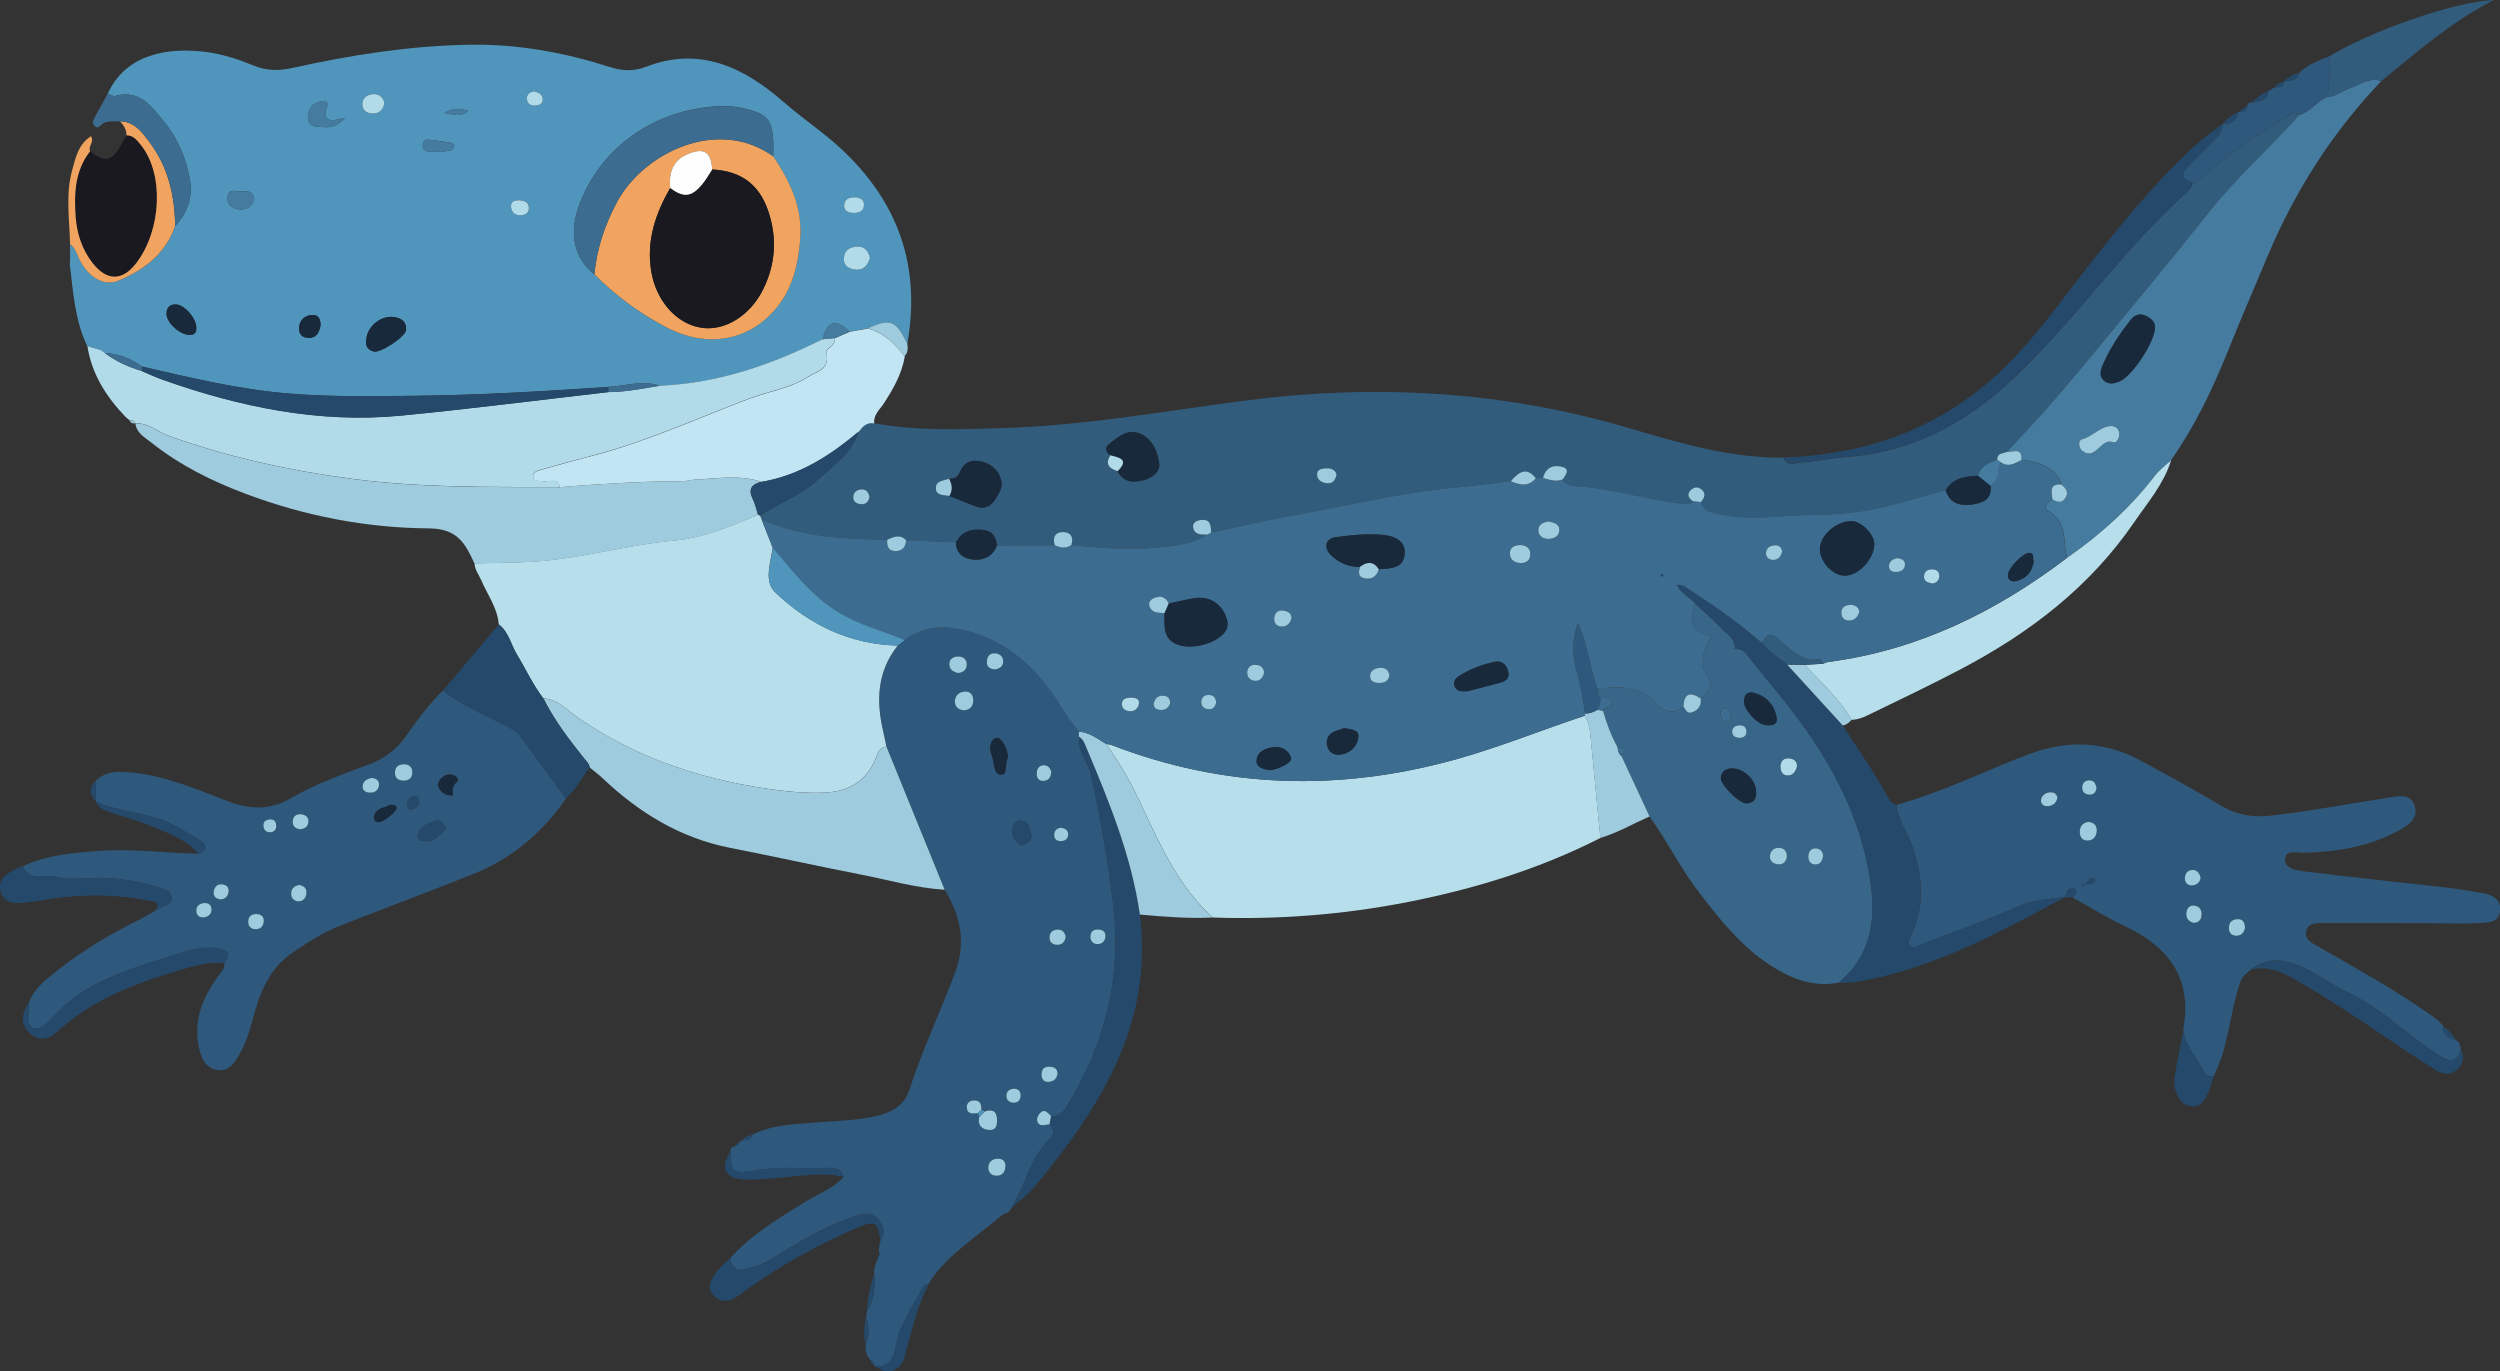 <?xml version="1.0" encoding="UTF-8"?>
<svg id="Layer_1" xmlns="http://www.w3.org/2000/svg" version="1.1" viewBox="0 0 4096.1 2246.8">
  <rect x="0" y="0" width="4096.1" height="2246.8" fill="#333333" stroke="none"/>
  <!-- Generator: Adobe Illustrator 29.2.1, SVG Export Plug-In . SVG Version: 2.1.0 Build 116)  -->
  <defs>
    <style>
      .st0 {
        fill: #386689;
      }

      .st1 {
        fill: #19191f;
      }

      .st2 {
        fill: #325c7c;
      }

      .st3 {
        fill: #c1e5f2;
      }

      .st4 {
        fill: #b7dfeb;
      }

      .st5 {
        fill: #5096bc;
      }

      .st6 {
        fill: #3c6d90;
      }

      .st7 {
        fill: #f0a45f;
      }

      .st8 {
        fill: #447b9f;
      }

      .st9 {
        fill: #2f597c;
      }

      .st10 {
        fill: #b1dbe9;
      }

      .st11 {
        fill: #fefefe;
      }

      .st12 {
        fill: #9ecbdd;
      }

      .st13 {
        fill: #19293c;
      }

      .st14 {
        fill: #25496a;
      }

      .st15 {
        fill: #2e587c;
      }
    </style>
  </defs>
  <path class="st5" d="M114.8,431c0-10.2.1-20.5.1-30.7,8.9,6,10.9,16,15.3,24.8,14.5,29,40.4,44.4,63.1,35.1,42.6-17.5,77.9-43.8,93.7-89.9,20.6-21.9,29.4-47.9,23.9-77.6-6.4-33.9-19.5-65.8-41.2-92.2-20.3-24.8-40.4-54.9-81.5-43.2-3.2.9-7.6-2.7-11.5-4.1,30-66,100.9-76.1,162.5-67.8,26.5,3.6,51.9,11.9,76.6,22.1,20.9,8.6,41.2,8.8,63.2,3.9,96-21.3,192.8-36.6,291.5-38.1,78.3-1.2,154,12.7,228.2,36.4,20.5,6.6,39.3,7.7,60.1-.4,88.9-34.3,161.5,2.1,226.2,58.7,29.9,26.1,62.8,47.8,92.1,74.9,94.8,87.6,131.8,193.2,109.6,320-18.8-38.2-28-41.7-64.6-24.9-10,1.8-20.1,3.5-30.1,5.3-23.1-21.8-35.5-18.2-44.5,12.7-84.1,41.9-171.4,72.2-266.4,76.1-28.4-10-56.2.4-84.3,1.8-105.2,7.1-210.5,13.3-316,14.5-68.9.7-137.9,2-206.9-3.6-82.2-6.7-161.8-25.8-241.6-44.4-18.1-13.1-37.9-21.3-60.6-21.8l.3.2c-2.4-1.7-4.9-3.4-7.3-5.2-7.2-2.1-14.4-4.2-21.6-6.3-20.8-43.1-23.3-90.1-28.9-136.4,0,0,.4.1.4.1ZM1266.9,256.2c1.5-53.5-4.2-66.3-36.8-75.7-14.2-4.1-29.4-6.9-44.1-6.7-98.6,1.4-195.5,56.1-235.6,158.3-19.1,48.6-11,89.6,23.3,117.4,35,35,74.4,63.9,118.2,86.9,66.1,34.5,135.2,22.7,180.4-32.1,26.2-31.9,35.4-70.8,38.7-111.4,4.2-51.9-16.5-95.4-44.3-136.7ZM600.4,554.1c-2.8,12,1.9,19.2,12.1,21.9,11.1,2.9,52.3-24.8,52.9-35.4.8-13.3-7.4-19.3-19.4-21.1-21.1-3.1-42.8,13.9-45.6,34.6ZM321.6,537.2c.7-14.9-19.1-37.9-33.2-38.4-10.1-.4-15.2,4.9-15.6,14.9-.5,14.2,20.8,34.2,36.8,35,8.5.4,12.4-3.1,12-11.5ZM565.5,192.7c-26.6,8.4-38.5,4.9-29.4-19.4,1.6-4.3-.8-8.8-6.1-8-12.9,2.1-23.1,7.2-25.3,22.4-2.2,15.1,6.6,19.7,18.2,20.2,12.6.6,26.5,3.9,42.5-15.2ZM1425.4,423.2c-2.8-11-7.5-19.3-19.8-19.2-13.3,0-22.8,6.2-23,20.3-.2,12.7,10.5,16.7,20.5,17.5,12.5,1,18.9-7.9,22.4-18.6ZM525.3,532.8c-.2-9.2-2.9-17.3-13.6-16.7-11.7.7-20.4,7.2-21.6,19.8-1,10.5,4,17.6,15.4,17.8,14,.2,17.6-9.8,19.8-20.9ZM416.6,327.4c-.8-13-9.8-14.9-19.2-13.9-9.2,1-24.2-6.7-24.6,11.1-.2,11.2,8,17.6,19.3,18.5,12.3,1.1,20.4-4.2,24.4-15.8ZM629.9,167.9c-3.1-9.9-10.3-15-20.6-13.5-10.1,1.4-17,8.1-15.7,18.8,1.2,10,10.3,13.1,18.7,12.7,10.2-.5,16.2-7.2,17.6-18ZM717.7,248.3c0,.4,0,.7.1,1,7.3-.9,14.8-1.5,21.9-3.3,2.1-.6,3.9-4.7,4.7-7.5.2-1-2.8-4-4.7-4.3-12.1-2.1-24.4-4.1-36.6-5.4-5.4-.6-9.9,2.1-10.4,8.2-.6,7,2.9,10.9,10.1,11.2,4.9.2,9.9,0,14.9,0ZM1398.1,348.9c9.1.1,17.2-2.4,17.4-12.9.2-9-6.4-12.7-15-12.7-9.2,0-17.1,2.9-17.6,13.1-.4,9.4,7,12.1,15.2,12.5ZM850.1,328c-7.5,0-13.6,2.1-12.6,11.1.8,8.7,6.2,13.5,14.8,13.5,8.4,0,15.2-3.6,14.3-13.1-.9-9.2-8.6-11.1-16.5-11.6ZM875.1,149.6c-7.6,1.1-12.5,5.2-11.8,12.9.7,7.9,6.6,10.8,13.9,10.4,6.1-.3,12-2.8,12.1-9.6.1-8.8-6.8-12.1-14.2-13.8ZM728,184.9c17.2,3.4,27.5,7.2,38.6-3.4-12.5-3.9-22.2-5.3-38.6,3.4Z"/>
  <path class="st2" d="M1432,693.4c69.3,12.9,139.2,10.1,209.1,8.1,133.5-3.9,264.9-27.6,396.8-44.9,213.3-28,423.3-16.5,630.4,44.6,82.9,24.4,166.1,49.4,253.9,48.7,5.5,15.2,18.7,8.6,28,8,24.7-1.8,49.1-7.1,73.8-8.9,107.3-7.9,195.5-54.4,273.1-127.2,102.7-96.4,182.1-214.1,287.2-308.1,4.5-4,7.8-8.7,7.9-15.1,6.3,0,10.6-3.6,15-7.5,42.6-37.8,88.7-70.8,138.6-98.3,6.4-3.5,12.2-13.1,21.2-4.1-49.4,54.9-104.5,104.1-150.5,162.3-55.4,70.2-112.7,138.7-169.6,207.7-29.5,35.8-59.1,71.4-89.5,106.4-22.4,25.8-46.2,50.4-69.3,75.5-6.4,3-16.5,1.4-15.8,13-13.7,4.9-27.4,9.7-31.5,26.1-20.8.8-40.8,3.3-52.9,23.6-30.9,8.5-61.7,17.5-92.7,25.4-40.9,10.4-82.6,14.8-124.8,15-48.5.2-96.9,9.8-145.5.2-15.6-3-31.7-2.5-38.1-21.1,5.4-6.8,9.5-13.9.8-20.9-6-4.8-12.5-3.6-17.5,1.3-7.1,7.1-3.3,12.9,3.4,17.9-2.7,5.2-6.6,5.3-12.3,4.8-58.9-5.4-115.6-24.6-174.8-29-8.5-.6-20.5-.5-26.1-11.3,4.6-6.7,12.4-16.1.9-20-14.4-4.8-28.7-.6-33.1,17.7-3.9,0-7.9.2-11.9.3-16.2-20-28.8-9.1-40.9,4.8-28.6,3.3-57.1,7.2-85.8,9.9-92.9,8.6-183.4,30.5-274.9,47-43.7,7.8-87,18.2-130.4,27.4-.3-10.9-.4-22.4-16.3-20.8-6.8.6-14.4,4-13.3,11.7,1.8,13,13.1,12.3,23,12.3-28.7,18.4-61.8,19.6-94,22.1-42.8,3.3-85.6-1-128.3-4.9,3.7-11.8-.1-20.7-12.5-21.2-13.7-.5-18.7,8.1-14.9,21.4-31.4.1-62.9.4-94.3.5-1.5-13.4-6.8-23.4-21.6-25.4-19.4-2.5-35.7,1.6-45.7,20.3-27.3-1.2-54.6-2.4-82-3.6-9.9-10.2-20.3-5.1-30.6-.7-68-.9-135.7-4.3-199.9-30.6-1.4-.6-3.3-.2-5-.2-1.1-2.9-2.2-5.8-3.4-8.8,29.9-20.3,65.1-32.1,92.1-56.7,26.2-24,57.7-44.1,69.3-80.9,6.2-8.7,13-16.3,25.2-13.7ZM1831.2,771.9c9.4,19,25.9,19.2,42.8,14.8,13.6-3.6,27.1-13.4,25.4-27.2-2.4-19.5-11-39.9-30.7-48.8-20.5-9.2-36.7,4.9-51.6,16.8-7.4,5.8-5.6,13.1,2.1,18.5-9,14.5-2,21.8,11.9,25.9ZM1555,784.3c-8.7,3.4-21.8,3.1-21.7,15.3,0,13.1,13.2,11.1,22.1,13.1,13.8,5.4,27.6,10.6,41.2,16.3,24.1,10,33.1-7.9,41.5-23.6,8.5-16-2.4-38.4-21.3-46.3-17.9-7.4-35.4-6.1-43.6,13.4-4.3,10.2-9.7,11.7-18.3,11.8ZM2189.9,776.9c-2.6-7.5-9.1-10-17.1-9.6-7.7.4-16.2,1.7-14.7,12.2,1.2,8.6,9.3,11.6,16.8,12.3,8.8.8,13.3-5.2,15-14.9ZM1424.6,814c-1.2-7.1-5.1-12.2-12.5-12.2-8.2,0-14.3,4.8-14,13.4.2,7.8,7,10.6,13.8,10.8,7.5.3,11.6-4.5,12.8-12Z"/>
  <path class="st15" d="M1432.2,2088.5c-.9-9,1.9-17.3,5.8-25.3,1.2-2.7,2.4-5.5,3.5-8.2-3.4-7.4-.1-14.5,1-21.8,7.8-12.9,6.7-24.6-3.8-35.9-9.3-10-19.6-10.1-31.8-6.5-45.7,13.4-86.3,37.1-126.5,61.7-14.1,8.6-28.4,18.4-44.1,22.6-14,3.8-35.3,15.7-39.8-13.7,35.1-39.4,80.1-65.6,124.2-93.1,20.8-12.9,44.8-20.9,61.5-40-3.6-15.2-16.1-15.1-27.5-14.7-39.5,1.5-78.9-2.9-118.5,4.1-36.4,6.5-38.5,3-39.5-31.9.3-3.9,2.2-6.4,6.2-7.3,4.5-.7,8.2-2.4,8.9-7.7,1.6-.9,3.2-1.8,4.8-2.7,6.7-.1,14.4,1.3,15.6-8.7,33.6-17.1,70.6-17.5,106.9-20.5,32.3-2.6,64.8-3,96.6-10.2,24.7-5.7,46-17.4,54.2-42.9,21.3-65.8,51-128.1,75.1-192.7,18.2-48.9,8.7-92.7-17.1-135.2-31.8-78.1-63.6-156.3-95.4-234.5-1.7-8-3.2-16.1-5.1-24.1-12-50.4-10.4-98.6,23.5-141.4,4-3,7.9-6.1,11.9-9.2,25.3-19.9,55.1-24,84.9-18.7,58.7,10.4,104.8,41.6,143.1,87.7,21.3,25.8,35.3,56,57,81,0,2.8,0,5.6,0,8.3-2.2,23.8,14.8,41.6,19.8,63.5,15.7,70.2,27.9,140.7,36.4,212.3,14.2,120.9-14.2,229.9-77.3,331.9-5.7,9.2-13,15-24.4,13.8-5.2-4.6-9.9-12.8-17.8-4.9-3.1,3-6.1,9.1-5.1,12.7,3.1,11.4,12.6,6.5,20.2,6.1,14.4,13.4-.4,24.1-6.4,30.8-27.2,31-34.9,71.7-55.8,105.6-2.4,5.4-6.2,9-12.2,9.9-2.6,1.9-5.1,3.8-7.6,5.8-37.9,31.6-79.9,58.6-109.9,99-1.7,2.6-3.4,5.2-5.1,7.8l.4,1.4-1.2.8c-4.2.6-7.7,2.2-9.9,6.3-17.3,31.6-38.7,61.2-44.6,98.1-2.9,17.8-10.8,31.5-32,31-1.8.2-2.8-.6-3-2.4-.5-3.6-1.9-6.8-5.8-7.9-7.1-7.1-9-15.9-8.1-25.5,6.5-14.7,5.7-29.5.5-44.3.5-3.5,1.2-7.1,1.7-10.6,11.6-18.5,13.6-38.8,11.9-59.9ZM1607.7,1818.3c.7-9.5-2.1-16.3-13.2-15.5-6.5.5-10.9,5.1-10.5,11.2.7,12,9.9,10.4,18,9.6.9,2,1.7,4,2.6,6-3.5,14.2,4.6,21,16.8,21.5,10.5.5,12.7-7.9,12.3-17.5-.7-14.3-8.2-16.6-20.1-12.9-2-.8-3.9-1.7-5.8-2.6ZM1651.9,1240c-2.1-12.1-5.6-22.2-13.8-29.7-3.2-2.9-8.3-1.5-11.1,1.9-7.2,8.9-4.7,18.6-1.2,28.2.3.8.5,1.5.7,2.4,2.9,10.6,2.2,28.1,15.5,26.4,9.8-1.2,3.8-20.5,10-29.2ZM1674.2,1386c7.9-3.6,17.1-9.7,15.7-16.9-1.8-9.1-4.2-22.5-15.9-24.6-8.4-1.5-15.8,6.7-15.9,15.5-.1,11.1,5.8,20.2,16,26ZM1579.4,1163.9c10.3-.7,15.3-6.8,15.2-16.1,0-8-3.6-14.8-13.1-14.6-9.4.2-16,5.9-16.9,14.9-.8,9.5,5.4,15,14.8,15.9ZM1647.4,1908.8c-.4-6.8-5.2-10.5-12.9-10.3-10,.2-15.6,6.4-15.2,15.8.4,8.8,7.6,12.8,15.9,11.9,8.6-1,12.1-7.6,12.2-17.4ZM1569.9,1102.7c8.4-.9,13.9-5.4,14.2-13.8.2-8.9-6.3-13.4-14.2-13.3-7.6,0-14.7,3.9-14.4,13.2.3,8.8,6.9,12.1,14.4,13.9ZM1629.9,1096.9c8.1-1.3,14.3-5.3,13.7-14.4-.5-7.7-6.5-11.7-13.6-12.1-9.5-.6-13,6-13.1,14.4-.1,8.4,5.6,11.2,13.1,12.1ZM1746.1,1534.8c-1.7-6.3-4.9-11.7-13-11.6-7.6,0-13.1,4-13.6,11.5-.6,8.9,4.8,13.8,13.7,13.4,7.6-.3,11.6-5.3,12.8-13.2ZM1732.8,1758c-1.1-8.3-7.1-10.4-14.2-10.4-8.2,0-12,4.9-12.1,12.6,0,7.9,3.8,13.1,12,12.4,8.1-.7,13.6-5.4,14.3-14.5ZM1722.5,1264.1c-2-5.5-5.6-11-13.4-10.2-8,.8-10.6,7.1-10.5,14.2,0,8,4.6,12.3,12.6,11.2,7.5-1.1,11-6.4,11.3-15.2ZM1786.4,1534.9c.6,7.7,5.1,12.3,12.5,12,7.3-.3,11.9-5.4,12.3-12.8.4-8.4-5.3-11.1-12.7-11.2-8.1-.2-11.7,4.4-12.1,12ZM1660.7,1783.6c-7.7.8-12.3,5-11.9,12.7.4,6.7,5.8,10.2,11.9,10.2,7.8,0,11.8-4.9,11.5-12.9-.4-7-4.8-9.9-11.5-10.1ZM1738.3,1356.2c-6.6.8-10.6,4.4-10.9,11-.4,6.8,3.2,10.8,10.2,11,7.9.1,12.8-4,12.6-11.7-.2-6.7-5.6-9.4-11.8-10.3Z"/>
  <path class="st9" d="M4022.6,1703.2c5.9,3.4,9.1,8.5,9,15.4-6.8,26.2-22,19.3-37.5,9.1-49.1-31.9-90.7-74.2-144.3-100.1-31.1-15-58.8-36.9-91.7-48.8-25.1-9-49.2-7-70.8,10-3.5,3.1-7,6.2-10.5,9.4-1.4,2-3,4-4.4,6.1-16.7,43.4-18.8,90.6-34.9,134.2-3.1,8.4-6.8,16.6-10.2,24.9-10,1.5-14.9-4.1-19-12.4-10.3-20.9-28.4-37.8-30.9-62.6-.1-.8-.5-1.7-.3-2.4,15.7-84-24.8-135.3-97.1-169.3-29.2-13.7-56.6-31-84.8-46.6,5.2-3.5,10.3-10.7,3.9-13.4-9.4-3.8-13.9,5.1-15.7,13.8l.4-.7c-25.1,3.4-50,3.5-74.5,14.2-51.4,22.6-104.5,41.7-157,61.7-7,2.7-15.8,10.4-22.6,3.1-5.6-6,1.1-14.5,3.8-20.8,20.4-46.9,16.3-92.9.2-140.2-8-23.5-24.2-43.7-26.4-69.2,75-20.3,144.3-55.5,216.7-82.8,64.3-24.3,125.5-21.3,185.4,11.4,43.1,23.6,86.3,47,128.4,72.2,26.4,15.8,53.1,20.5,83.5,16.9,65.4-7.6,130.1-19.8,195.1-29.8,15.1-2.4,31.8-6.1,39.1,11.8,8,19.8-6.4,31.8-21.1,40.1-49,27.9-102.7,37.3-158.4,38.8-11.4.3-30.5-5.5-32,8.8-1.9,17,18.1,20.1,31.4,21.7,76.1,9.4,152.2,17.3,228.3,26,20.6,2.4,41.2,5.6,61.7,9.1,16.5,2.8,32.7,9.1,30.9,29.2-1.7,20.2-20.6,19.7-34.9,20.4-25.8,1.3-51.7.3-77.4.2-58.3-.1-116.7-.5-174.9-.2-11.2,0-26.1-1.8-30.2,11.9-4.5,15.4,10.3,21.4,20.6,27.3,60.8,34.7,121.9,68.6,179.3,108.8,8.8,6.2,18.1,11.8,24.2,21.1,0,13.3,7,20.2,19.9,21.7ZM3417.2,1448.5c5.9-1.4,15.2,2.9,15.4-8.8-8.3-2.4-12.3,2.6-15.6,8.5-2.1.6-4.4,1.3-6.5,2,.5.7.8,1.2,1.3,1.9,1.8-1.2,3.6-2.5,5.4-3.7ZM3421.8,1346.6c-9.2,1.4-14.3,6.8-14.2,16.4,0,8.5,4.1,14.5,13,14.2,9.7-.4,14.6-7.4,14.8-16.2.3-8-4.5-13.6-13.6-14.4ZM3593.9,1512.1c8-.1,12.6-4.5,13.3-12,.8-8.4-2.7-15.1-11.7-16.2-8-1-12.4,4.2-13.1,11.8-.9,8.6,3.2,14.2,11.6,16.5ZM3370.9,1307.1c-1.3-7.3-6.4-9.5-12.6-9-8.3.6-14.4,4.9-14.5,13.5,0,6.9,5.8,9.9,12,9.1,7.9-1,13.5-5.5,15-13.7ZM3678.3,1519.3c-.4-7.5-3.3-13.4-11.2-13.4s-14.3,3.4-15,12.6c-.7,8.8,3.3,14.6,12.3,14.5,8.5,0,13-5.5,14-13.7ZM3605.6,1438.1c-1.4-7-5.6-12.5-12.5-12.9-8.6-.3-13.4,6-13.3,14.1.2,7.5,5.3,12.1,12.9,11.2,6.8-.8,11.8-4.9,12.9-12.5ZM3435.1,1290.2c-1.6-6.2-4.2-12.2-12.7-11.6-6.9.5-10.5,5.1-10.7,11.4-.3,8.1,5.2,11.9,12.7,12,6.8,0,10-4.6,10.8-11.8Z"/>
  <path class="st15" d="M157.3,1279c17.5-17.1,39.4-15.1,60.7-13,53.5,5.5,102.8,26.3,152.1,45.6,36.9,14.5,70.6,17.2,106.9-4,40.1-23.4,84.3-38.9,127.8-55.2,25.8-9.7,45.9-25.2,61.6-48,17.8-25.9,36.8-51.1,59.6-73.1,29.9,24.1,65.3,38.4,99,55.9,10.4,5.4,21.2,10.2,28.2,19.7,24.9,33.7,49.4,67.6,74.1,101.6-38.9,56.2-89.2,98.6-152.8,124-72.7,28.9-145.9,56.3-218.7,84.8-27.2,10.7-51.6,26.8-75.8,43.1-34.7,23.3-51.2,58.1-62.2,96.5-7.1,24.8-12.9,50.1-26.5,72.4-7.9,13-16.5,26.5-34.5,24-18.3-2.5-26.2-17.1-30-32.9-11.8-48.7,6.1-89.6,35.3-127.1,1.7-2.5,3.3-5.1,5-7.6.1-2.5.2-5,.4-7.4,10.9-15.8,6.8-22.6-13.8-24.9-29.2-3.3-55.9,7.5-82.4,15.8-64.8,20.5-130.4,40.1-179.6,91.9-10.3,10.9-23.6,28.5-37.4,23.1-14.9-5.8-4.5-27-7.1-41.2,8-22.2,25.8-36.2,43.1-50.1,44.6-36,94.1-64.6,145.4-89.9,2.1-1.3,4.3-2.6,6.4-3.9,3.4-1.9,6.9-3.8,10.4-5.6,3.4-2,7.3-3.5,10.3-6.1,6.7-5.9,22.1-4.7,18.2-19.1-3-11-14.2-12.1-23.7-15.1-32.5-9.9-65.5-15.2-99.5-14.9-21.5.2-44,4-64.2-1.2-18.8-4.8-44.4,8.4-56.3-17.8,39.9-18.7,83.1-22.1,126.1-25.2,54-3.9,107.8,3.5,161.7,4.6,16.4-6.5,12.9-15.9,1.4-22.6-20.6-11.9-40.2-25.4-63-33.5-34.8-12.3-72.5-13.7-106.4-29.2h.1c0-11.4.2-23,.3-34.5ZM731.3,1358.5c-4.2-8.8-9.7-16.5-17.1-14-12.1,4-26.4,9.3-29.9,23-2.3,9,7.9,10.9,15.7,10.8,15-.1,21.4-12.7,31.3-19.8ZM750.4,1280.1c-.6-6.9-4-9.3-8-10.5-7.9-2.2-14.6.5-20.1,6.4-4.4,4.6-6.2,9.8-2.7,15.7,5.2,8.7,12.9,12.5,22.9,11.3-2.6-9.9-.3-18.3,7.8-23ZM638.9,1318.7c-9.1,5.9-24.8,4.4-26.1,21-.4,4.5,2.6,7.4,7.8,7.4,7.7,0,30.6-18.4,29.2-23.8-1.3-5.5-6.1-4.2-10.9-4.6ZM662.3,1252.2c-8.4.2-14.5,3.3-15,12.7-.6,9.2,4.2,13.7,13.2,14,8.8.4,14.7-3.6,15.1-12.5.4-8.5-4-14-13.3-14.2ZM491.4,1358.6c7.7-.2,13.1-4,13.8-11.6.8-8-4.6-12.3-12.1-13-7.8-.7-13.1,3.7-13.6,11.3-.6,7.8,3.9,12.4,11.8,13.2ZM490.1,1449.8c-6.9,1.8-13.2,5.1-13.2,14.3,0,8,5.2,12.7,12.4,12.6,7.4,0,11.9-5.5,12.6-13,.9-7.9-3.2-12.3-11.9-14ZM361.5,1473.7c7.9-.4,12.1-5.6,13.1-12.4,1.1-7.9-3.9-12.1-11.5-12.4-8.1-.4-11.9,5.3-12.8,12.1-1.1,7.8,3.6,11.9,11.2,12.7ZM609.7,1274.6c-7.4,1.1-14.4,4.2-15.6,12.6-1.1,8,4.9,11.5,12.4,11.5,8.7,0,14.1-4.4,14.4-13.1.3-6.8-4.4-10-11.2-11ZM420.5,1497.6c-7.3.1-12.9,2.8-13.6,10.9-.9,9.1,3.8,14.2,12.6,14.1,7.4,0,11.9-5,12.6-12.5.8-8.1-3.8-11.9-11.6-12.5ZM334.1,1503.2c7.3-1.3,12.8-5.3,12.5-13-.2-8.2-6.2-11.5-13.8-10.3-7.5,1.2-11.9,5.9-11,13.9.7,7.1,5.6,9.6,12.3,9.4ZM674.1,1326.6c6.2-2.3,12.7-4.4,12.7-12.9,0-5.5-1.9-9.9-8.4-9.4-6.8.5-10.1,5.2-10.8,11.4-.6,5-.5,10.1,6.6,10.9ZM443.2,1363.7c6.9-.8,9.9-4.9,9.6-11.5-.4-6.9-4.4-10.1-11.2-9.5-6.5.6-10.6,4.1-9.7,11.2.7,6.5,4.6,9.9,11.4,9.8Z"/>
  <path class="st4" d="M1470.8,1057.8c-34,42.8-35.5,90.9-23.6,141.4,1.9,8,3.4,16.1,5.1,24.1-14,1.5-15,14.5-19.2,23.5-16.7,35.6-44.9,50.2-83.2,51.9-31.7,1.3-63.2-2.1-93.9-6.6-110.8-16.3-215.1-51.4-308.5-115.8-17.8-12.2-33.2-30.4-57.3-32.1-17.2-22.2-28.6-47.8-43.1-71.7-10.1-16.5-13.5-37-29.9-49.6-2.2-27.2-18.7-48.7-28.9-72.7-3.9-8.9-10.5-16.9-10.8-27.2,35.6-1.2,71.1-.8,106.9-3.7,74.4-6,146.2-27.1,220.5-33.8,47.9-4.3,92.8-23.7,137.1-42.3,1,.6,2.1.9,3.3,1.2,1.2,2.9,2.2,5.8,3.4,8.8,5.8,14.7,11.6,29.4,17.3,44.1-3.2,25-15.2,54.7,4.4,73.4,55.5,52.8,121.8,85.1,200.3,86.9Z"/>
  <path class="st4" d="M2622.1,1373c-99.9,50.8-205.9,83.4-315.4,104.9-105.4,20.7-212.1,29.1-319.6,25.4-55.4-50.1-85.4-116.5-116-182.3-16.6-35.8-35.8-70.1-58.8-102.2,3.2.7,6.6,1,9.6,2.1,184.7,71.2,372,76.2,562.2,23.6,72.2-20,141.3-48.3,212.2-71.8,8.8,13.6,9.2,29.3,10.8,44.7,5.1,51.8,10.1,103.6,15.1,155.5Z"/>
  <path class="st0" d="M3012.5,1610c-41.1,8-76.8-6-110.5-27.5-49.2-31.4-84.6-76.5-119.5-122.1-29.8-38.9-51.2-83.1-79.9-122.6-15.4-33-30.8-66-46.1-99,9.4-9.9,5.7-14.1-6.4-14.5-10.4-18.9-17.8-39-23.7-59.7,2.4-7.4,16.4-4.5,14.4-14.4-2-10.2-12-5.5-18.6-6.8-5.8-3.6-4.8-9.5-4.9-15,34.5-3.9,68.6-5.9,95.1,22.9,13.7,14.9,28.1,21.2,45.8,6.8,4.1,4.2,5.6,12.2,14.5,8.9,10.6-3.9,15.1-11.4,13.9-22.5,11.2-11.6,24.3-18.6,8.6-40.8-11.1-15.7-3.3-42,8.9-61.4-32.6-9.8-36.6-17.8-27-53.8,15,14.1,30.5,27.8,44.9,42.5,8.9,9.1,22.1,16,20.4,32.1-3.6.9-8,.8-7.8,6.3,0,.6,1,1.5,1.6,1.6,5.6.3,5.4-4.2,6.3-7.8,8-.5,13.9,2.2,19.2,8.9,18.9,24.1,38.6,47.5,57.8,71.3,71.7,89,128.2,185.7,145,300.8,9.3,62.6,1.6,121.9-51.9,165.8ZM2877.2,1297.1c.2-18.8-19.7-37.9-38.9-38.1-10.2,0-17.9,4.6-18.9,15.4-1,10.9,30.5,42.4,41.9,41.9,12.5-.5,17-8.4,15.8-19.2ZM2894,1188.3c10.2.6,19.8-.7,16.7-14.3-4.5-20.3-17.4-33.9-37.7-39-10.5-2.6-15.4,4.1-15.6,14.1-.3,14.1,22.4,38.3,36.6,39.1ZM2944.2,1255.6c.4-7.8-4.5-11.8-11.7-12.8-8.8-1.2-14.6,2.9-15.2,12.1-.5,8.2,2.7,15.7,12,15.6,8.2,0,13-6.3,14.9-14.9ZM2927.8,1402.4c-.4-8.2-4.9-12.9-12.3-13.3-8.6-.5-14.6,4.9-15.4,13-.8,8.8,5.8,13.9,13.9,14.1,8.8.4,13.1-5.6,13.9-13.8ZM2987.1,1401.9c-.4-5.6-3.5-11-11.1-11.8-7.7-.8-12.3,4-13,11.2-.8,8.2,2.9,15,11.7,15.1,7.2,0,11.2-5.4,12.4-14.5ZM2851.1,1209.1c6.4-.7,10.7-3.8,10.3-10.8-.4-7-4.8-10.1-11.3-9.9-7.4.3-12.9,4.2-11.9,12.1.9,6.5,6.6,8.6,12.9,8.6ZM2827.8,1181.8c4.7-1.2,8.3-3.9,7.7-8.5-.7-5.6-2-12.2-9.3-12.7-4.4-.3-7.9,3.5-7.4,8.1.7,5.6,2.5,11.3,9,13.1Z"/>
  <path class="st8" d="M3288.3,740.3c23.1-25.1,47-49.8,69.3-75.5,30.4-34.9,60.1-70.5,89.5-106.3,56.8-69,114.2-137.5,169.6-207.7,45.9-58.2,101.1-107.5,150.5-162.3,17.9-5.5,28.7-21.9,45.1-29.7,14,0,24.4-9.6,36.8-13.8,17.1-5.9,32.7-18.8,52.8-12.4-80.1,83.8-141.4,179.8-186.3,286.4-21.9,52-44.2,103.9-65.3,156.2-25.2,62.6-54.2,123-92.9,178.5-8.9,8.4-19.1,15.8-26.5,25.4-40.5,52.8-89.2,96.6-143.6,134.4-1.1-4-2.8-7.9-3.1-11.9-2.2-24.6-1.6-49.4-28.4-64.3-8.5-4.8-1.7-14.8,7-19.1,7.6,4.1,15.5,6.8,21.3-2.1,6.4-9.6,1-16.6-6.7-22.4-3.6-20.4-31.6-37.8-65.2-40.4,1.3-21.3-13.8-12.5-23.8-13.1ZM3531,535.3c-.5-8.2-6.8-14-15.8-18.1-10.3-4.6-18.3-.5-24.3,7-18.2,22.9-34.2,47.2-45.8,74.1-3.7,8.6-6.1,18.1,2.3,25.4,7.9,6.9,17,4.7,25.8.9,20.5-8.7,58-65.2,57.8-89.4ZM3472.4,710.6c-.7-8.9-7.5-13.7-16.7-12.3-16.6,2.6-27.9,17.1-44.5,21.5-6.2,1.6-6.1,13.9,1,19.2,22.2,16.4,29.5-23,51-14.3,4.1,1.7,9.5-5.6,9.3-14Z"/>
  <path class="st10" d="M143.3,567.2c7.2,2.1,14.3,4.2,21.6,6.3,2.4,1.8,4.9,3.4,7.3,5.2l-.3-.2c18.3,13.8,38.8,22.8,60.5,29.4,11.4,4.8,22.6,10.2,34.2,14.2,126.6,44.8,256.3,71.8,391.2,58.7,113.2-11,226.1-25.5,339.2-38.5,28.5,0,56.2-5.9,84.2-10.4,95-3.9,182.3-34.2,266.4-76.1,6.6-.7,13.2-1.3,19.8-2,3.1,12.7-15.4,16-13.5,24.3,6.3,27.4-16.2,30.2-30.9,39.6-29.2,18.6-63.7,23.2-95.4,35.2-85.2,32.3-168.3,70.5-257,93.5-28.9,7.5-57.6,15.4-86.2,23.6-5.3,1.5-12.1,4.2-10.9,11.5,1.3,7.7,8.8,5.5,14.1,6.8,10.2,2.4,24.3-7.4,29.7,9.6-113.3-.1-226.5,1.5-339.6-13.3-103-13.5-203-35.5-300.7-70.3-18.6-6.6-33.9-21.8-55.2-20.8h.2c-2-4.4-5.8-5.3-10.1-5.1h.2c-2-1.6-4.1-3.3-6.1-5-31.6-32.9-55.6-70-62.8-116.2Z"/>
  <path class="st12" d="M221.8,693.7c21.3-.9,36.7,14.2,55.2,20.8,97.7,34.8,197.7,56.8,300.6,70.3,113.1,14.9,226.3,13.1,339.6,13.4,67.6-5.5,135.2-9.5,203.1-9.9,5.7,0,11.4-2.1,17.1-2.3,36.7-1.6,73.5-8.7,109.7,3.5-15.8,3.9-21.7,12.2-13.7,28.2,4,8.1,5.8,17.2,8.6,25.8-44.3,18.6-89.3,38.1-137.1,42.4-74.3,6.7-146.1,27.8-220.5,33.8-35.8,2.9-71.2,2.4-106.9,3.7-15-32.1-27-57.4-75.2-57.7-102-.7-202.8-20.2-299.2-56.4-55.5-20.8-108.3-46.9-154.9-84-10.6-8.4-24.4-15.4-26.4-31.4Z"/>
  <path class="st12" d="M890.3,1144.3c24,1.7,39.5,19.8,57.3,32.1,93.4,64.3,197.7,99.5,308.5,115.8,30.6,4.5,62.2,7.9,93.9,6.5,38.4-1.6,66.5-16.2,83.2-51.8,4.2-9,5.2-22,19.2-23.6,31.8,78.1,63.6,156.4,95.4,234.5-46.6-2.8-91.4-15.9-136.9-24.8-71.6-14-142.9-29.8-214.5-43.8-81.9-16.1-149.6-57.7-209.3-114.3-6.6-6.2-13.9-11.6-20.9-17.4-1.1-7.1-6.4-11.3-10.5-16.5-24.2-30.6-47.9-61.5-65.3-96.7Z"/>
  <path class="st3" d="M1247.3,789.4c-36.2-12.2-73.1-5.1-109.7-3.5-5.8.3-11.4,2.3-17.1,2.3-67.9.4-135.5,4.5-203.1,9.9-5.4-16.9-19.6-7.2-29.7-9.5-5.4-1.2-12.9.9-14.1-6.7-1.2-7.3,5.6-10,10.9-11.5,28.7-8.2,57.4-16.1,86.2-23.6,88.6-23,171.8-61.2,257-93.5,31.8-12,66.2-16.6,95.4-35.2,14.6-9.3,37.2-12.1,30.9-39.5-2-8.3,16.5-11.6,13.5-24.3,8.2-3.6,16.5-7.1,24.8-10.7,10-1.8,20.1-3.5,30.1-5.3,26.2,7,44,25.1,60.1,45.5-4.8,28.9-19,53.5-34.7,77.6-6.5,9.9-17.1,18.4-15.4,32.4-12.2-2.5-19,5.1-25.3,13.6-47,39.4-97.5,72-159.6,82.3Z"/>
  <path class="st14" d="M3012.5,1610c53.5-43.9,61.1-103.2,52-165.8-16.8-115.1-73.3-211.8-144.9-300.8-19.2-23.8-38.9-47.2-57.9-71.3-5.3-6.7-11.1-9.4-19.2-8.9h-.1c1.7-16.1-11.4-23.1-20.4-32.2-14.5-14.6-29.9-28.4-44.9-42.5-10-10-23-17-30.1-30h.2c10.2-1.8,17,5,24.5,9.9,40.4,25.8,79.2,53.6,115.4,85.1,10.8,15,27.3,23.6,40.9,35.4,30.4,33.2,60.8,66.5,91.2,99.8,25.8,40.3,53.8,79.2,76.3,121.5,2.6,4.9,6.6,7.2,11.6,8.4,2.1,25.5,18.3,45.7,26.4,69.2,16.1,47.4,20.2,93.4-.2,140.2-2.7,6.2-9.4,14.8-3.8,20.8,6.8,7.2,15.5-.5,22.6-3.2,52.6-20,105.5-39.1,157-61.7,24.5-10.7,49.4-10.9,74.5-14.2-103.5,56.3-207,112.4-324.2,135.8-15.5,3.2-31.1,5.7-46.9,4.6Z"/>
  <path class="st4" d="M3387.2,913.7c54.4-37.8,103.1-81.6,143.6-134.4,7.3-9.6,17.6-17,26.5-25.4-11.8,38.8-38.2,69-60.5,101.6-72.4,105.9-170.8,181.2-283.4,240.5-50.8,26.7-102.4,51.2-153.9,76.2-8.4,4.1-16.8,6.9-26.1,7.3-19.6-35-49.8-60.9-76.2-90.1,9.9-.6,19.8-1.2,29.6-1.8,3.1-1.1,6.1-2.6,9.2-3,146.8-19.3,274.5-82.2,391-170.8Z"/>
  <path class="st14" d="M1722.1,1828.5c11.4,1.1,18.7-4.6,24.5-13.8,63.1-102,91.5-211,77.3-331.9-8.4-71.6-20.7-142.1-36.4-212.3-4.9-21.8-21.9-39.6-19.7-63.4,7.2,3.9,9.5,11.3,12.3,18.1,37.3,88.5,73.8,177.3,87.6,273.4,22.4,181.3-67,319.1-175.5,449.2-9.8,11.8-23.2,20.8-34.8,31,20.9-34,28.6-74.6,55.9-105.6,5.9-6.7,20.8-17.4,6.3-30.8.9-4.6,1.7-9.3,2.6-13.9Z"/>
  <path class="st14" d="M3592.2,298.3c-.1,6.4-3.3,11.1-7.9,15.1-105.1,94-184.5,211.8-287.2,308.1-77.6,72.8-165.8,119.4-273.1,127.2-24.7,1.8-49.1,7.2-73.8,8.9-9.2.6-22.3,7.2-28-8,112.3-4.1,216.4-33.4,307.9-101.3,53.3-39.6,96.5-88.9,136.7-141.2,57.3-74.6,113.9-149.6,178.5-218.2,29.6-31.5,60.8-61.3,96.4-86.1-.3,12.6-7.7,21.2-16.1,29.6-13.5,13.3-27,26.7-40.2,40.3-11.8,12.1-11.9,21.5,6.8,25.6Z"/>
  <path class="st14" d="M890.3,1144.3c17.4,35.2,41.1,66.1,65.4,96.7,4.1,5.2,9.4,9.5,10.5,16.5-13.2,16.8-22.8,36.4-39.1,50.9-24.6-33.9-49.2-67.8-74.1-101.5-7.1-9.6-17.9-14.4-28.2-19.7-33.7-17.4-69.1-31.8-99-55.8,30.5-36.1,60.9-72.1,91.4-108.2,16.5,12.5,19.9,33,29.9,49.6,14.5,23.7,25.9,49.3,43.1,71.5Z"/>
  <path class="st1" d="M147.8,247.6c23.7,19.6,36.1,16.8,50.9-10.9,2.7-5,5.6-10,8.4-14.9,11.6-.1,17.6,8.3,23.8,16,37.9,47.1,34,139.2-8,193.6-22.7,29.4-48.4,29-71.4-.6-17.2-22.2-25.7-48.5-27.6-75-2.7-37.6-1.6-76,23.8-108.1Z"/>
  <path class="st12" d="M1867.6,1498.5c-13.8-96.1-50.3-184.9-87.6-273.4-2.8-6.7-5.1-14.2-12.3-18.1,0-2.7,0-5.5,0-8.3,17.3,1.1,30.4,11.6,44.5,20.1,23,32.1,42.2,66.4,58.8,102.2,30.6,65.9,60.6,132.2,116,182.3-40,2-79.7-1.3-119.5-4.8Z"/>
  <path class="st2" d="M3901.9,132.5c-20-6.4-35.6,6.6-52.8,12.4-12.4,4.2-22.7,13.9-36.8,13.8,4.8-22,5.8-44.4,4.8-66.8C3885.2,50.5,4020.4,2.9,4085.8,0c-72.1,37.5-127,86.4-183.9,132.6Z"/>
  <path class="st9" d="M3817.1,91.9c.8,22.4,0,44.8-4.8,66.8-16.4,7.8-27.2,24.1-45.1,29.7-9.1-9-14.9.6-21.2,4.1-49.9,27.5-96,60.5-138.6,98.3-4.5,4-8.8,7.6-15.1,7.5-18.7-4.2-18.6-13.6-6.7-25.7,13.3-13.5,26.7-26.9,40.2-40.3,8.3-8.2,15.8-16.9,16.1-29.6l-.2.2c14.4,1.1,23.2-5,25.7-19.4h.2c7.3-.3,14.6-.4,14.6-10.7,1.1-3.7,3.7-5,7.3-5,12.8-1.2,25.1-3.1,27.7-19.1l.8-1.2,1.3.4c2.7-1.8,5.2-3.5,7.9-5.2l-.4.2c7.4.2,14.9.8,15.5-9.8h0c10.5-.7,21.6-.5,25-14,14.3-13.5,32.3-20.3,50.1-27.4Z"/>
  <path class="st12" d="M2656.6,1238.6c15.4,33,30.8,66.1,46.1,99.1-26.9,11.8-52.3,26.8-80.7,35.3-5-51.8-10-103.6-15.1-155.4-1.5-15.4-2-31.1-10.8-44.8.5-1.2.8-2.5,1.1-3.9,7.3.4,13.7-2.3,19.9-5.8,3.1.4,6.2.9,9.3,1.4,5.9,20.6,13.3,40.7,23.8,59.7,1.3,5.1,1.3,10.8,6.4,14.4Z"/>
  <path class="st7" d="M147.8,247.6c-25.4,32.1-26.5,70.6-23.8,108.1,1.9,26.5,10.3,52.9,27.6,75.1,23.1,29.7,48.7,30.1,71.4.6,41.9-54.4,45.9-146.4,8-193.6-6.2-7.7-12.1-16.1-23.8-16.1.2-9.4-4.4-16.5-10.6-22.9,23.8.2,36.2,18.1,48.2,33.9,30.5,40.4,41.6,87.6,42.1,137.6-15.8,46.1-51.1,72.3-93.7,89.9-22.7,9.4-48.6-6-63.1-35.1-4.4-8.8-6.4-18.9-15.3-24.9-.8-40.2-7.6-80.6,3.2-120.2,5.7-20.8,9.8-43.3,31.2-56.9,5.6,9.8-5.2,16.5-1.6,24.5Z"/>
  <path class="st14" d="M3687.3,1589c21.7-17,45.8-19,70.8-10,32.9,11.9,60.5,33.8,91.7,48.8,53.6,25.9,95.2,68.2,144.3,100.1,15.6,10.2,30.7,17,37.5-9.1,7.1,13.9,4,26-7.9,35.3-11.7,9.1-24.1,4.9-34.9-2-29.4-18.8-58.6-37.9-87.3-57.6-45.3-30.9-91.2-60.9-138.7-88.2-23.2-13.3-47.2-25-75.5-17.3Z"/>
  <path class="st14" d="M47,1642.9c2.6,14.2-7.9,35.4,7.1,41.2,13.8,5.4,27.1-12.2,37.4-23.1,49.1-51.9,114.8-71.4,179.6-91.9,26.4-8.4,53.2-19.1,82.4-15.8,20.6,2.4,24.6,9.1,13.8,24.9-23.8-2.7-46.4,3.6-68.7,10.1-74.6,21.8-146.9,48.6-205.5,102.7-13.3,12.3-29,15.1-42.9,3.2-17.7-15-14.9-33.4-3.2-51.4Z"/>
  <path class="st14" d="M37.1,1419.3c11.9,26.2,37.6,13,56.3,17.8,20.2,5.2,42.7,1.4,64.2,1.2,34-.4,67,5,99.5,14.9,9.6,2.9,20.8,4.1,23.7,15.1,3.9,14.4-11.5,13.2-18.2,19.1-2.9,2.6-6.8,4.1-10.3,6.1,15.8-17.3-3.2-16.8-10.8-18.2-48.5-9.6-97.4-10.2-146.4-4.2-18.1,2.2-36.1,5.9-54.2,7.8-15.9,1.6-33.4,2.3-39.5-17.1-6.6-20.7,8.8-29.9,24-37.9,3.6-2,7.7-3,11.6-4.4Z"/>
  <path class="st6" d="M287,370.4c-.5-50-11.6-97.1-42.1-137.6-12-15.9-24.5-33.8-48.2-33.9-8.9.1-17.7-1.2-26.6,2.6-4.9,2.2-9.8,12.4-16.2,3.7-3.6-4.8,0-10.9,2.9-16,6.8-12,13.4-24.1,19.9-36.1,3.9,1.5,8.2,5.1,11.4,4.1,41.1-11.7,61.2,18.4,81.6,43.2,21.7,26.5,34.7,58.4,41.2,92.2,5.6,29.8-3.2,55.7-23.9,77.6Z"/>
  <path class="st14" d="M1196.6,2061.5c4.4,29.4,25.8,17.4,39.8,13.7,15.6-4.2,29.9-13.9,44.1-22.6,40.2-24.6,80.8-48.3,126.5-61.7,12.1-3.5,22.5-3.4,31.8,6.5,10.4,11.2,11.6,22.9,3.8,35.9-4-30.8-8.6-34.6-37.9-21.8-63,27.7-123.7,59.9-179.6,100.5-7.4,5.4-14.4,11.2-22.4,15.4-12.1,6.4-24.3,5.6-33.9-5.2-9.3-10.6-6.3-21.8.9-31.9,7.7-10.7,15.9-21.2,27.1-28.8Z"/>
  <path class="st14" d="M3577.3,1688.5c2.5,24.8,20.7,41.7,30.9,62.6,4.1,8.2,9,13.9,19,12.4-3.5,10.1-6.1,20.5-10.7,30.1-5.1,10.6-12.4,20.7-26.2,19.1-14-1.6-21-11.9-25.2-24.3-3.3-9.7-3.3-19.6-1.5-29.4,4.4-23.5,9.1-47,13.7-70.5Z"/>
  <path class="st14" d="M1196.7,1885.8c1,34.8,3.1,38.3,39.5,31.8,39.6-7,79.1-2.6,118.5-4.1,11.5-.5,23.9-.5,27.5,14.7-37.4-8.7-74.5-.5-111.6,2.1-17.4,1.2-34.9,3.3-52.2,2.2-31.4-2-38.7-18.8-21.6-46.8Z"/>
  <path class="st14" d="M156.9,1313.5c33.9,15.5,71.6,17,106.4,29.2,22.9,8,42.4,21.6,63,33.5,11.6,6.6,15.1,16-1.3,22.6-23.6-27.2-57.4-36.5-88.8-49.6-18.2-7.6-37.8-11.8-56.4-18.4-9.2-3.2-18.6-7.2-22.9-17.4Z"/>
  <path class="st12" d="M2957.3,1089.3c26.4,29.2,56.6,55.2,76.2,90.2-3.8,4.6-8.3,8.1-14.2,9.2-30.4-33.2-60.8-66.5-91.2-99.8,9.7.1,19.5.3,29.2.4Z"/>
  <path class="st14" d="M1435.1,2238.9c21.2.5,29.1-13.2,32-31,5.9-36.9,27.3-66.5,44.6-98.1,2.3-4.1,5.7-5.7,9.9-6.3-18.8,37.1-28.4,77.2-38.7,117.2-6.6,26.2-28.3,33.8-47.9,18.3Z"/>
  <path class="st12" d="M1482.1,583.4c-16.1-20.3-33.9-38.4-60.1-45.5,36.6-16.8,45.7-13.3,64.6,24.9.8,7.3,1.5,14.7-4.5,20.6Z"/>
  <path class="st14" d="M1432.2,2088.5c1.8,21-.3,41.3-11.8,59.8,1.2-20.5,5.1-40.4,11.8-59.8Z"/>
  <path class="st14" d="M1418.6,2158.8c5.1,14.9,5.9,29.6-.6,44.3-3.4-14.8-2.2-29.5.6-44.3Z"/>
  <path class="st14" d="M157.3,1279c-.1,11.5-.2,23.1-.2,34.7-9.3-11.6-13-23.2.2-34.7Z"/>
  <path class="st14" d="M3667.3,183.6c-2.5,14.5-11.3,20.6-25.6,19.4,7-8.5,15.6-14.8,25.6-19.4Z"/>
  <path class="st14" d="M3717.1,148.9c-2.7,15.9-14.9,17.9-27.7,19,8-8.3,17.3-14.5,27.7-19Z"/>
  <path class="st14" d="M4022.6,1703.2c-12.9-1.5-19.8-8.5-19.9-21.8,8.5,5.6,15.6,12.5,19.9,21.8Z"/>
  <path class="st14" d="M3383.2,1470.5c1.8-8.7,6.3-17.7,15.7-13.8,6.4,2.6,1.3,9.8-3.9,13.4-3.9.1-7.9.3-11.8.5Z"/>
  <path class="st14" d="M3767.1,119.3c-3.4,13.4-14.5,13.3-25,14,7.3-6.5,15.1-12.2,25-14Z"/>
  <path class="st14" d="M3742.1,133.3c-.5,10.6-8.1,10.1-15.5,9.8,3.9-5.2,9.3-8.1,15.5-9.8Z"/>
  <path class="st14" d="M3682,173c0,10.2-7.3,10.4-14.6,10.6,4.9-3.6,9.7-7.1,14.6-10.6Z"/>
  <path class="st14" d="M1232,1859.5c-1.2,10.1-8.9,8.6-15.6,8.7,3.9-5.3,9.4-7.5,15.6-8.7Z"/>
  <path class="st12" d="M211.9,688.6c4.3-.1,8.2.7,10.2,5.1-4.6.7-8.1-.9-10.2-5.1Z"/>
  <path class="st14" d="M1426.2,2228.6c3.9,1.2,5.3,4.2,5.8,7.9-3.6-1.4-5.4-4-5.8-7.9Z"/>
  <path class="st14" d="M1211.7,1870.9c-.6,5.2-4.3,7-8.9,7.7,3-2.6,5.9-5.1,8.9-7.7Z"/>
  <path class="st14" d="M242,1499c-2.1,1.3-4.3,2.6-6.4,3.9,2.1-1.3,4.3-2.6,6.4-3.9Z"/>
  <path class="st14" d="M3727.1,142.8c-2.7,1.8-5.2,3.5-7.9,5.2,2.6-1.8,5.3-3.5,7.9-5.2Z"/>
  <path class="st14" d="M1637.4,1994.4c2.6-1.9,5.1-3.8,7.6-5.8-2.6,1.9-5.1,3.8-7.6,5.8Z"/>
  <path class="st14" d="M366.8,1585.7c-1.7,2.5-3.3,5.1-4.9,7.6,1.6-2.5,3.3-5.1,4.9-7.6Z"/>
  <path class="st14" d="M1441.5,2054.9c-1.2,2.7-2.4,5.4-3.6,8.1-.3-3.3-.2-6.5,3.6-8.1Z"/>
  <path class="st7" d="M114.8,431l-.4-.2s.4.2.4.2Z"/>
  <path class="st14" d="M1522.4,2101.2c1.7-2.6,3.4-5.2,5.1-7.8-1.7,2.6-3.4,5.2-5.1,7.8Z"/>
  <path class="st12" d="M206,683.5c2,1.7,4.1,3.4,6.1,5.1-2-1.7-4.1-3.4-6.1-5.1Z"/>
  <path class="st14" d="M3672.4,1604.3c1.4-2,3-4,4.4-6-1.5,2-2.9,4-4.4,6Z"/>
  <path class="st7" d="M1266.9,256.2c27.8,41.3,48.5,84.7,44.2,136.6-3.4,40.6-12.4,79.5-38.7,111.5-45.1,54.9-114.3,66.7-180.4,32.1-43.8-22.9-83.2-51.9-118.2-86.9,4-41.8,16.6-80,36.6-117.6,42.9-81.1,165.3-141.4,256.6-75.7ZM1098.1,308c-24.1,42-39,85.9-31.3,135.3,7.6,48.4,40.2,86.5,81.1,93.5,38.7,6.6,81.3-19.1,102.9-63.6,20.2-41.5,22.7-84.7,7.6-128.3-15.1-43.5-44.9-64.9-91.5-67.2-1.6-28.5-13.1-36.2-39.3-25.6-25.1,10.2-31.9,30.8-29.6,55.9Z"/>
  <path class="st6" d="M1266.9,256.2c-91.2-65.8-213.6-5.4-256.5,75.7-19.9,37.7-32.5,75.9-36.6,117.7-34.3-27.8-42.4-68.7-23.3-117.4,40.1-102.2,136.9-156.8,235.6-158.2,14.7-.2,29.9,2.6,44.1,6.7,32.6,9.4,38.3,22.1,36.8,75.7Z"/>
  <path class="st14" d="M996.9,642.5c-113,13-225.9,27.5-339.2,38.5-134.9,13.1-264.6-14-391.2-58.7-11.6-4.1-22.8-9.5-34.2-14.2v-7.6c79.8,18.6,159.3,37.7,241.6,44.4,69,5.7,137.9,4.4,206.8,3.7,105.4-1.1,210.8-7.4,316-14.5.1,2.9.1,5.7.1,8.6Z"/>
  <path class="st13" d="M600.4,554.1c2.7-20.6,24.4-37.7,45.5-34.6,12.1,1.8,20.2,7.8,19.4,21.1-.6,10.6-41.8,38.3-52.9,35.4-10.1-2.7-14.8-9.8-12-21.9Z"/>
  <path class="st13" d="M321.6,537.2c.4,8.4-3.5,11.9-12,11.5-16-.8-37.3-20.7-36.8-35,.3-10,5.4-15.2,15.6-14.9,14.1.4,33.9,23.4,33.2,38.4Z"/>
  <path class="st8" d="M565.5,192.7c-16.1,19.1-29.9,15.8-42.6,15.2-11.6-.6-20.5-5.1-18.2-20.2,2.2-15.2,12.4-20.4,25.3-22.4,5.2-.8,7.6,3.7,6.1,8-9,24.3,3,27.9,29.4,19.4Z"/>
  <path class="st10" d="M1425.4,423.2c-3.5,10.7-9.9,19.6-22.4,18.6-9.9-.7-20.6-4.8-20.4-17.5.2-14.1,9.7-20.2,23.1-20.3,12.3,0,17.1,8.2,19.8,19.2Z"/>
  <path class="st13" d="M525.3,532.8c-2.2,11.1-5.8,21.1-19.8,20.8-11.4-.2-16.4-7.2-15.4-17.8,1.2-12.5,9.9-19.1,21.6-19.8,10.7-.6,13.3,7.5,13.6,16.8Z"/>
  <path class="st8" d="M416.6,327.4c-4,11.5-12.2,16.9-24.4,15.8-11.3-1-19.6-7.4-19.3-18.5.4-17.8,15.3-10.1,24.6-11.1,9.5-1.1,18.4.9,19.2,13.8Z"/>
  <path class="st10" d="M629.9,167.9c-1.3,10.8-7.4,17.5-17.5,18-8.3.3-17.4-2.8-18.7-12.7-1.3-10.6,5.6-17.3,15.7-18.8,10.2-1.5,17.3,3.6,20.5,13.5Z"/>
  <path class="st8" d="M717.7,248.3c-4.9,0-9.9.2-14.9,0-7.1-.3-10.6-4.2-10.1-11.2.5-6.1,4.9-8.8,10.3-8.2,12.2,1.4,24.5,3.2,36.6,5.4,1.8.3,5,3.3,4.7,4.3-.8,2.8-2.6,7-4.7,7.5-7.1,1.8-14.6,2.2-21.9,3.3,0-.4,0-.7-.1-1Z"/>
  <path class="st8" d="M1392,543.3c-8.2,3.6-16.5,7.2-24.8,10.8-6.6.6-13.2,1.3-19.8,1.9,9.1-31,21.4-34.5,44.6-12.7Z"/>
  <path class="st10" d="M1398.1,348.9c-8.2-.4-15.6-3.2-15.1-12.5.5-10.2,8.4-13.2,17.6-13.1,8.5,0,15.2,3.8,15,12.7-.3,10.4-8.4,13.1-17.5,12.9Z"/>
  <path class="st6" d="M996.9,642.5c0-2.8,0-5.7,0-8.6,28.1-1.4,56-11.9,84.3-1.8-28,4.5-55.7,10.3-84.2,10.4Z"/>
  <path class="st6" d="M232.3,600.3v7.6c-21.7-6.6-42.2-15.6-60.5-29.4,22.6.5,42.4,8.7,60.5,21.8Z"/>
  <path class="st10" d="M850.1,328c7.9.5,15.6,2.4,16.4,11.6.8,9.4-5.9,13.1-14.3,13.1-8.6,0-14-4.9-14.9-13.5-.8-9,5.2-11,12.7-11.1Z"/>
  <path class="st10" d="M875.1,149.6c7.4,1.8,14.3,5,14.2,13.8-.1,6.8-6,9.2-12.1,9.6-7.3.3-13.2-2.5-13.9-10.4-.7-7.8,4.2-11.8,11.8-13Z"/>
  <path class="st8" d="M728,184.9c16.4-8.7,26.1-7.4,38.6-3.4-11.2,10.7-21.4,6.8-38.6,3.4Z"/>
  <path class="st6" d="M172.2,578.7c-2.4-1.7-4.9-3.4-7.3-5.2,2.4,1.8,4.8,3.5,7.3,5.2Z"/>
  <path class="st6" d="M2597.3,1168.9c-.2,1.4-.5,2.6-1.1,3.9-70.9,23.4-140,51.8-212.2,71.8-190.2,52.5-377.4,47.5-562.2-23.6-3-1.1-6.4-1.5-9.6-2.1-14.1-8.5-27.1-19-44.5-20.1-21.7-25.1-35.7-55.3-57.1-81.1-38.2-46.1-84.4-77.3-143.1-87.7-29.9-5.3-59.6-1.1-84.9,18.7-35.7-14.8-73.4-24.3-107-44.3-45.2-26.8-76.1-68-109.5-106.8-5.8-14.7-11.5-29.4-17.3-44.1,1.6,0,3.5-.4,4.9.2,64.1,26.4,131.9,29.7,199.9,30.6-1.2,10,1.4,18.4,12.8,18.7,11.1.2,17.8-6.1,17.9-17.9,27.3,1.2,54.6,2.4,82,3.6,0,17.2,11.4,26,25.8,27.9,18.1,2.5,33.8-4,41.5-22.8,31.5-.1,62.9-.4,94.3-.5,9.1,4.4,18.3,6,27.4-.2,42.7,3.9,85.5,8.3,128.3,4.9,32.2-2.5,65.3-3.7,94-22.1,2.2-1,4.3-2.1,6.5-3.2,43.4-9.2,86.7-19.5,130.4-27.4,91.5-16.5,182-38.4,274.9-47,28.7-2.6,57.2-6.5,85.8-9.9,14.6,6.4,28.8,10,40.9-4.8,4,0,7.9-.2,11.9-.3,10.6,2.7,21,7.1,32.1,2.2,5.5,10.8,17.6,10.7,26.1,11.3,59.2,4.3,115.9,23.5,174.9,29,5.6.5,9.6.4,12.3-4.8,4.5.5,8.9,1.1,13.3,1.7,6.4,18.5,22.5,18,38.1,21.1,48.6,9.5,97,0,145.5-.2,42.2-.1,83.9-4.6,124.8-15,31.1-7.9,61.8-16.9,92.7-25.4,6.5,22.1,23.9,26.1,43,23.5,16.7-2.2,33.1-7.8,30.5-30.7,17.3-7.6,8.6-26.7,17-38.3,12.4,8.5,22.9,1.4,33.5-4.2,33.6,2.6,61.6,20,65.2,40.4-21-1.4-15.2,13.1-14.5,24.5-8.6,4.3-15.5,14.3-7,19,26.8,14.9,26.2,39.7,28.4,64.3.4,4,2,8,3.1,11.9-116.5,88.6-244.2,151.5-391,170.8-3.1.4-6.2,2-9.2,3-1.7-2.6-3.9-7.6-5.1-7.4-30.5,5.1-48.8-16.3-67.8-33.1-15.2-13.5-20.3-4.7-27,6.6-36.1-31.5-75.1-59.3-115.3-85.1-7.6-4.8-14.4-11.7-24.5-10-.8-.7-1.5-1.4-2.3-2.1.7.7,1.4,1.5,2.1,2.2,7,13,20.1,19.9,30.1,29.9-9.5,36.1-5.5,43.9,27,53.8-12.2,19.4-20.1,45.6-8.9,61.4,15.7,22.2,2.6,29.2-8.6,40.8-17.2-11.6-27.6-9-28.4,13.6-17.8,14.3-32.1,8-45.8-6.8-26.4-28.8-60.6-26.7-95.1-22.8-12.3-34.5-16.3-71.6-31.7-107.6-11.2,30.8-8.7,57.8-.3,85.4,6.1,20.4,8.2,41.9,12.1,62.8ZM2228,929.1c-1.7,7.5-3.4,15.7,6.6,18.2,12.3,3.1,20.7-2.3,24.5-14.6,18.1-1.4,40-.5,42.3-24.4,2.3-24-19.7-30.7-37.1-32.1-25.3-2-51.2.4-76.5,4-16.4,2.3-19.5,17.8-7,29.5,13,12.2,28.8,19.4,47.2,19.3ZM1907.9,1004.6c.4,18.7-3.5,39.4,18,50.1,21.8,10.9,62.1,1.8,78.6-16.2,6.2-6.8,8.4-13.6,5.9-22.6-7-25.8-28.2-40.1-54.4-35.6-13.8,2.4-27.4,5.7-41.2,8.6-4.9-11.4-13.7-13-24-8.9-5.6,2.2-9.6,7.1-7.4,13.5,4.1,12,15.1,10.2,24.5,11.2ZM2981.8,899.9c.1,21.3,22.3,44.2,42.1,43.3,22.1-1,46.1-26.9,47-50.8.6-15.9-20.2-37.9-36.4-38.5-25.2-.9-52.8,23.1-52.7,46ZM2404.4,1132.6c14.7-3.8,33-8.7,51.3-13.4,9.5-2.4,18-6,15.6-18-2.1-10.9-9.8-19.2-20.7-17.1-21.6,4-42.2,12.2-60.9,24.1-5.5,3.6-9.7,9.9-6.2,17.1,3.3,6.9,10.1,7.9,20.8,7.3ZM2202.2,1192.9c-11.8,5-28.8,6.1-28.3,24.8.3,11.9,9.6,20.6,22,18.8,16.1-2.2,28.4-13.3,29.8-29.2,1.1-12.7-12.9-11.9-23.4-14.4ZM2079.4,1261.9c14.5-.2,38.1-12.9,36.1-19.6-3.8-12.9-14.8-19.5-28-18.2-13.7,1.3-27.7,7-28.7,22.3-.7,11.3,12,13.7,20.6,15.5ZM3332.2,919c-2.8-3.9,2.3-11.9-7-13.1-9-1.2-34.5,24.1-35.3,35.5-.7,9.2,6.2,12.3,12.9,10.8,16.8-3.8,27-14.8,29.4-33.2ZM2491,893c-8.6.2-16.8,3.1-17.1,13.1-.3,10.6,7.4,16.1,17.5,16.4,9.3.3,15.9-4.6,15.9-14.6,0-10.1-6.6-14.1-16.3-14.9ZM2537.1,854.5c-9,1.5-17.1,5.2-16.6,15.1.5,9.6,8.5,13.9,17.7,13.4,9.1-.5,16.8-5.4,16.7-14.8-.2-10.1-9.6-12-17.8-13.6ZM2115.9,1013.5c.5-8.5-5.6-11.6-12.1-12.9-8.5-1.8-14.8,1.9-16,10.9-1.2,8.6,3.2,14.9,12.1,15.1,8.1.2,13.6-4.9,16-13.1ZM2276.5,1106.2c-1.5-9.1-7.6-12.5-16-11.9-8,.6-15.5,4.6-15.7,13.1-.2,9.5,7.7,11.8,15.9,11.6,8.3-.3,14.5-3.4,15.8-12.8ZM3046.3,1002c-1.7-8.1-7.7-11-14.5-10.9-7.9.2-14.9,3.6-14.8,13.1.2,9.2,6.4,13.6,14.8,12.5,7.9-1.1,12.8-6.8,14.5-14.7ZM2071.3,1102.2c-.7-9-6.3-12.9-14.6-13.1-7.6-.2-12.6,4.6-13.3,11.6-.8,8.5,4.8,14.2,12.9,14.7,8.6.7,12.8-5.6,15-13.3ZM1853.7,1142.9c-7.6.4-15.9,1-15.5,11.1.2,7.7,6.6,11,13.7,11.2,7.4.2,12.6-4.5,14-11.4,1.9-9.3-5.4-10.3-12.3-11ZM1917.2,1152.2c.3-7.4-3.8-11.4-10.1-12.2-8.7-1.2-14.7,3.6-16.6,11.6-1.6,6.9,3.3,10.9,9.8,11.6,8.4.9,14.3-2.9,16.8-11ZM3109.1,914.6c-7.3,1-13.3,4.8-14.1,12-.9,8.7,6,11.2,13.3,10.6,7.3-.6,13-4.7,12.9-12.5,0-7.1-5.8-9.3-12.1-10ZM2919.9,903.5c-1.1-7-5.4-10.5-12-10.1-8.3.5-14.7,4.5-14.5,13.5.2,6.6,5.5,10.5,11.8,10.4,8.6-.2,13.1-5.8,14.7-13.9ZM1992.6,1150.4c-.6-7.6-4.8-11.8-12.6-11.7-6.4.1-11,3.7-11.8,10.2-.9,7.9,4,12.5,11.2,13.2,7.5.7,12-3.9,13.1-11.6ZM3166,956c7-1,11.4-5.1,11.3-12.9-.1-7.2-4.9-10.1-11.4-10.2-7.4-.1-13.2,3.1-13.6,11.1-.5,8.6,6.4,10.3,13.7,12ZM2722.7,940c-.8,1.1-1.6,1.9-2,3-.2.4,1.1,1.7,1.4,1.6,1.1-.2,2.2-.9,3.3-1.4-.9-1.1-1.8-2.1-2.8-3.2Z"/>
  <path class="st14" d="M1247.3,789.4c62.1-10.3,112.5-42.9,159.5-82.4-11.6,36.8-43,56.8-69.3,80.9-26.9,24.6-62.2,36.4-92.1,56.8-1.2-.2-2.3-.6-3.4-1.2-2.8-8.6-4.5-17.8-8.5-25.8-8-16.1-2-24.2,13.7-28.2Z"/>
  <path class="st13" d="M1555,784.3c8.6,0,14-1.6,18.3-11.8,8.2-19.5,25.7-20.8,43.5-13.4,18.8,7.9,29.9,30.3,21.3,46.3-8.4,15.7-17.4,33.6-41.5,23.6-13.6-5.7-27.4-10.8-41.2-16.3,5.7-9.6,4.6-19.1-.5-28.4Z"/>
  <path class="st13" d="M1819.2,746c-7.7-5.4-9.5-12.7-2.1-18.5,15-11.8,31.1-26,51.6-16.7,19.6,8.8,28.2,29.2,30.6,48.7,1.8,13.8-11.8,23.6-25.4,27.2-16.9,4.5-33.4,4.2-42.8-14.8,19.7-19.5,2.5-22.1-11.9-25.9Z"/>
  <path class="st13" d="M3261.5,795.9c2.7,22.8-13.8,28.4-30.5,30.7-19.1,2.5-36.5-1.4-43-23.5,12.1-20.3,32.1-22.7,52.9-23.6,6.9,5.5,13.7,11,20.6,16.5Z"/>
  <path class="st13" d="M1633.6,893.7c-7.6,18.9-23.4,25.3-41.5,22.8-14.3-1.9-25.8-10.8-25.8-27.9,9.9-18.7,26.2-22.8,45.6-20.2,14.8,2,20.2,12.1,21.6,25.4Z"/>
  <path class="st8" d="M3261.5,795.9c-6.9-5.5-13.7-11-20.5-16.5,4.1-16.4,17.9-21.2,31.5-26.1,2,1.4,4,2.9,6,4.2-8.4,11.7.3,30.8-17,38.4Z"/>
  <path class="st12" d="M2560.3,785.4c-11.1,4.8-21.6.5-32.1-2.2,4.3-18.4,18.7-22.5,33.1-17.7,11.4,3.8,3.7,13.3-.9,20Z"/>
  <path class="st12" d="M1984.3,872.7c-2.2,1.1-4.3,2.1-6.5,3.2-9.9,0-21.2.7-23-12.3-1.1-7.7,6.5-11,13.3-11.7,15.8-1.6,15.9,9.8,16.3,20.8Z"/>
  <path class="st12" d="M3278.5,757.6c-2-1.4-4-2.8-6-4.2-.8-11.6,9.4-10,15.8-13,10,.6,25.1-8.2,23.8,13.1-10.6,5.6-21.1,12.7-33.5,4.2Z"/>
  <path class="st12" d="M1755.4,893c-9.1,6.2-18.2,4.7-27.4.2-3.9-13.3,1.2-22,14.9-21.4,12.3.5,16.2,9.4,12.5,21.2Z"/>
  <path class="st12" d="M1484.4,885c0,11.8-6.8,18.2-17.8,17.9-11.4-.3-14-8.7-12.8-18.7,10.3-4.4,20.6-9.5,30.6.7Z"/>
  <path class="st12" d="M2516.3,783.5c-12.1,14.8-26.3,11.2-40.9,4.9,12.2-14,24.8-24.9,40.9-4.9Z"/>
  <path class="st12" d="M2189.9,776.9c-1.7,9.6-6.2,15.7-15,14.9-7.5-.6-15.5-3.8-16.8-12.3-1.5-10.5,7-11.8,14.7-12.2,8-.4,14.5,2.1,17.1,9.6Z"/>
  <path class="st12" d="M1424.6,814c-1.2,7.5-5.4,12.3-12.8,12.1-6.7-.2-13.6-3-13.8-10.8-.2-8.5,5.9-13.4,14-13.4,7.4-.1,11.4,5,12.5,12.1Z"/>
  <path class="st10" d="M1819.2,746c14.5,3.8,31.6,6.4,12,25.9-13.9-4.1-20.9-11.4-12-25.9Z"/>
  <path class="st12" d="M1555,784.3c5.1,9.4,6.2,18.9.4,28.4-8.9-2-22.1,0-22.1-13.1-.1-12.2,13-12,21.7-15.3Z"/>
  <path class="st12" d="M2786.8,822.7c-4.5-.5-8.9-1.1-13.3-1.7-6.7-4.9-10.5-10.8-3.4-17.9,5.1-5,11.6-6.2,17.5-1.3,8.8,7,4.6,14.1-.8,20.9Z"/>
  <path class="st5" d="M1266.2,897.5c33.3,38.7,64.2,79.9,109.4,106.8,33.7,20,71.4,29.6,107.1,44.3-4,3.1-7.9,6.1-11.9,9.2-78.5-1.8-144.8-34.1-200.3-86.9-19.6-18.6-7.5-48.4-4.3-73.3Z"/>
  <path class="st13" d="M1651.9,1240c-6.2,8.6-.2,27.9-10,29.2-13.4,1.8-12.6-15.7-15.5-26.4-.2-.8-.4-1.6-.7-2.3-3.4-9.5-5.9-19.2,1.2-28.1,2.8-3.5,7.9-4.8,11.1-1.9,8.2,7.4,11.8,17.6,13.8,29.6Z"/>
  <path class="st14" d="M1674.2,1386c-10.2-5.9-16.2-14.9-16.1-26,.1-8.7,7.4-17,15.9-15.5,11.6,2.1,14.1,15.4,15.9,24.6,1.4,7.2-7.8,13.3-15.7,16.9Z"/>
  <path class="st12" d="M1613.5,1821c11.8-3.8,19.3-1.5,20.1,12.9.5,9.6-1.7,18-12.3,17.5-12.2-.5-20.2-7.3-16.8-21.5,3-2.9,6-5.9,9-8.8Z"/>
  <path class="st12" d="M1579.4,1163.9c-9.4-.9-15.6-6.4-14.8-15.9.8-9,7.4-14.6,16.9-14.9,9.5-.2,13.1,6.6,13.1,14.6,0,9.3-4.9,15.4-15.2,16.1Z"/>
  <path class="st12" d="M1647.4,1908.8c0,9.8-3.5,16.3-12.2,17.4-8.2.9-15.4-3.1-15.9-11.9-.5-9.3,5.1-15.6,15.1-15.8,7.7-.2,12.5,3.4,12.9,10.3Z"/>
  <path class="st12" d="M1569.9,1102.7c-7.6-1.8-14.1-5.2-14.5-13.9-.3-9.3,6.8-13.1,14.4-13.2,7.9-.1,14.4,4.4,14.2,13.3-.2,8.4-5.7,13-14.1,13.8Z"/>
  <path class="st12" d="M1629.9,1096.9c-7.4-.9-13.2-3.7-13-12.1.2-8.4,3.7-15,13.2-14.4,7,.4,13.1,4.4,13.6,12.1.5,9.1-5.6,13.1-13.7,14.4Z"/>
  <path class="st12" d="M1746.1,1534.8c-1.2,7.9-5.2,12.9-12.8,13.2-8.9.4-14.3-4.6-13.7-13.4.5-7.4,5.9-11.4,13.6-11.5,8.1,0,11.4,5.2,13,11.6Z"/>
  <path class="st12" d="M1732.8,1758c-.7,9.1-6.1,13.8-14.3,14.6-8.2.8-12.1-4.5-12-12.3,0-7.7,3.8-12.7,12.1-12.6,7.1,0,13.1,2,14.2,10.3Z"/>
  <path class="st12" d="M1722.5,1264.1c-.4,8.9-3.8,14.2-11.3,15.2-8,1.1-12.6-3.2-12.6-11.2,0-7.1,2.5-13.4,10.5-14.2,7.9-.8,11.5,4.8,13.4,10.2Z"/>
  <path class="st12" d="M1786.4,1534.9c.4-7.6,4-12.1,12.1-12,7.3.1,13,2.9,12.7,11.2-.3,7.4-4.9,12.4-12.3,12.8-7.4.3-11.9-4.3-12.5-12Z"/>
  <path class="st12" d="M1722.1,1828.5c-.9,4.6-1.8,9.2-2.6,13.8-7.6.3-17.1,5.3-20.2-6.1-1-3.6,2-9.7,5-12.7,7.9-7.8,12.6.4,17.8,5Z"/>
  <path class="st12" d="M1660.8,1783.7c6.7.1,11.1,3.1,11.4,10.1.4,7.9-3.6,12.9-11.4,12.9-6.1,0-11.5-3.5-11.9-10.2-.4-7.8,4.2-12,11.9-12.8Z"/>
  <path class="st12" d="M1738.3,1356.2c6.2.9,11.6,3.6,11.8,10.2.2,7.8-4.7,11.9-12.6,11.7-7-.1-10.6-4.1-10.2-11,.4-6.6,4.4-10.2,11-11Z"/>
  <path class="st12" d="M1602,1823.8c-8.2.7-17.4,2.3-18-9.6-.4-6.1,4.1-10.7,10.5-11.2,11.1-.9,13.8,5.9,13.2,15.4-1.9,1.8-3.8,3.6-5.7,5.5Z"/>
  <path class="st5" d="M1602,1823.8c1.9-1.9,3.8-3.7,5.6-5.5,2,.9,3.9,1.8,5.8,2.6-3,2.9-6,5.9-9,8.8-.8-2-1.6-4-2.5-6Z"/>
  <path class="st12" d="M3421.8,1346.6c9.1.7,13.9,6.3,13.6,14.4-.2,8.8-5.2,15.9-14.8,16.2-8.9.3-13-5.7-13-14.2,0-9.6,5.1-15,14.2-16.4Z"/>
  <path class="st12" d="M3593.9,1512.1c-8.3-2.3-12.5-7.9-11.6-16.5.8-7.6,5.2-12.7,13.1-11.8,9,1.1,12.4,7.8,11.7,16.2-.7,7.6-5.2,12-13.3,12.1Z"/>
  <path class="st12" d="M3370.9,1307.1c-1.5,8.2-7,12.8-14.9,13.7-6.3.7-12-2.2-12-9.1s6.2-13,14.5-13.5c6.2-.4,11.3,1.7,12.5,9Z"/>
  <path class="st12" d="M3678.3,1519.3c-.9,8.2-5.5,13.7-14,13.8-9,0-12.9-5.8-12.3-14.5.6-9.2,7.1-12.6,15-12.6,8,0,10.9,5.8,11.2,13.3Z"/>
  <path class="st12" d="M3605.6,1438.1c-1.1,7.6-6.1,11.6-12.9,12.5-7.6.9-12.8-3.7-12.9-11.1-.2-8.2,4.7-14.5,13.3-14.1,7,.2,11.1,5.8,12.5,12.8Z"/>
  <path class="st12" d="M3435.1,1290.2c-.7,7.1-4,11.8-10.8,11.8-7.4,0-12.9-3.8-12.7-12,.2-6.3,3.8-10.9,10.7-11.4,8.5-.6,11.1,5.3,12.7,11.6Z"/>
  <path class="st14" d="M3417,1448.2c3.3-6,7.2-10.9,15.6-8.5-.2,11.7-9.5,7.4-15.4,8.8l-.2-.2Z"/>
  <path class="st14" d="M3417.2,1448.5c-1.8,1.2-3.6,2.4-5.4,3.7-.5-.7-.8-1.2-1.3-1.9,2.1-.7,4.4-1.3,6.5-2,0,0,.2.2.2.2Z"/>
  <path class="st14" d="M731.3,1358.5c-10,7.1-16.3,19.8-31.4,19.8-7.8,0-17.9-1.8-15.6-10.8,3.5-13.8,17.6-19,29.8-23,7.5-2.4,13,5.1,17.2,14Z"/>
  <path class="st13" d="M750.4,1280.1c-8.1,4.7-10.4,13.1-7.9,23-10.1,1.2-17.8-2.6-23-11.3-3.5-6-1.6-11.1,2.7-15.7,5.5-5.9,12.2-8.6,20.1-6.4,4,1.1,7.5,3.5,8.1,10.4Z"/>
  <path class="st13" d="M638.9,1318.7c4.9.4,9.6-.9,11,4.7,1.4,5.4-21.6,23.8-29.2,23.8-5.1,0-8.1-3-7.8-7.4,1.2-16.7,17-15.2,26-21.1Z"/>
  <path class="st12" d="M662.3,1252.2c9.2.2,13.7,5.8,13.2,14.3-.4,8.9-6.4,12.9-15.1,12.5-9-.4-13.8-4.9-13.2-14.1.5-9.4,6.6-12.5,15.1-12.8Z"/>
  <path class="st12" d="M491.4,1358.6c-7.9-.8-12.4-5.5-11.8-13.2.5-7.7,5.8-12.1,13.6-11.3,7.4.7,12.9,4.9,12.1,12.9-.8,7.6-6.1,11.3-13.8,11.6Z"/>
  <path class="st12" d="M490.1,1449.8c8.6,1.7,12.8,6.2,11.9,14-.8,7.4-5.2,12.9-12.6,13-7.2,0-12.4-4.7-12.4-12.6,0-9.3,6.2-12.6,13.1-14.4Z"/>
  <path class="st12" d="M361.5,1473.7c-7.6-.9-12.4-4.9-11.3-12.7,1-6.9,4.7-12.5,12.8-12.1,7.6.4,12.6,4.6,11.5,12.4-.9,6.8-5.1,12-13,12.4Z"/>
  <path class="st12" d="M609.7,1274.6c6.9,1,11.5,4.2,11.3,11-.4,8.7-5.8,13.1-14.4,13.1-7.6,0-13.4-3.5-12.4-11.5,1.1-8.3,8.1-11.4,15.5-12.6Z"/>
  <path class="st12" d="M420.5,1497.6c7.8.5,12.3,4.4,11.6,12.4-.6,7.5-5.2,12.4-12.6,12.5-8.8.1-13.6-5.1-12.7-14.1.7-8,6.3-10.7,13.6-10.8Z"/>
  <path class="st12" d="M334.1,1503.2c-6.7.2-11.6-2.3-12.3-9.4-.9-8,3.6-12.8,11-14,7.6-1.2,13.6,2.1,13.8,10.3.2,7.8-5.2,11.8-12.5,13.1Z"/>
  <path class="st14" d="M674.1,1326.6c-7-.7-7.1-5.9-6.6-10.9.8-6.2,4.1-10.9,10.9-11.4,6.5-.5,8.4,3.9,8.4,9.4,0,8.5-6.4,10.6-12.7,12.9Z"/>
  <path class="st12" d="M443.1,1363.7c-6.8,0-10.6-3.3-11.4-9.9-.8-7.1,3.2-10.5,9.7-11.2,6.8-.7,10.9,2.6,11.2,9.5.4,6.7-2.6,10.8-9.5,11.6Z"/>
  <path class="st15" d="M2597.3,1168.9c-3.9-20.9-6-42.4-12.1-62.7-8.4-27.6-10.8-54.6.3-85.4,15.5,36,19.5,73.1,31.7,107.6.1,5.5-.9,11.4,4.9,15.1.8,7.2-1.2,13.6-5,19.7-6.1,3.5-12.6,6.2-19.8,5.8Z"/>
  <path class="st13" d="M2877.2,1297.1c1.1,10.8-3.3,18.7-15.8,19.2-11.4.5-42.9-31-41.9-42,1-10.7,8.7-15.4,18.9-15.3,19.2.1,39,19.4,38.8,38.1Z"/>
  <path class="st13" d="M2894,1188.3c-14.2-.9-36.9-25-36.6-39.2.2-10,5.2-16.7,15.6-14.1,20.2,5.1,33.2,18.6,37.7,39,3.1,13.6-6.5,14.9-16.7,14.3Z"/>
  <path class="st10" d="M2944.2,1255.6c-2,8.5-6.7,14.9-14.9,14.9-9.2.1-12.3-7.4-12-15.6.5-9.2,6.4-13.3,15.2-12.1,7.3,1,12.1,5,11.7,12.8Z"/>
  <path class="st12" d="M2758.2,1158.1c.8-22.6,11.2-25.1,28.4-13.6,1.2,11.1-3.3,18.5-13.9,22.5-8.9,3.4-10.4-4.6-14.5-8.9Z"/>
  <path class="st12" d="M2927.8,1402.4c-.8,8.2-5,14.2-13.9,13.8-8.2-.4-14.7-5.4-13.9-14.1.8-8.1,6.7-13.5,15.4-13,7.4.5,11.9,5,12.3,13.3Z"/>
  <path class="st12" d="M2987.1,1401.9c-1.1,9-5.2,14.6-12.4,14.5-8.9,0-12.6-6.8-11.7-15.1.8-7.3,5.3-12,13-11.2,7.6.8,10.7,6.3,11.1,11.9Z"/>
  <path class="st12" d="M2851.1,1209c-6.2,0-12-2-12.9-8.5-1-7.9,4.5-11.8,11.9-12.1,6.5-.3,11,2.9,11.3,9.9.3,7-3.9,10.1-10.3,10.7Z"/>
  <path class="st6" d="M2827.8,1181.8c-6.5-1.8-8.3-7.4-8.9-13.1-.5-4.6,3-8.4,7.4-8.1,7.3.5,8.6,7.1,9.3,12.6.6,4.6-3,7.3-7.7,8.6Z"/>
  <path class="st6" d="M2617.1,1163.1c3.7-6,5.8-12.5,5-19.7,6.7,1.2,16.6-3.5,18.6,6.7,2,9.8-12,6.9-14.4,14.3-3.1-.5-6.2-.9-9.3-1.4Z"/>
  <path class="st6" d="M2656.6,1238.6c-5.1-3.5-5.1-9.3-6.4-14.5,12.1.4,15.8,4.5,6.4,14.5Z"/>
  <path class="st6" d="M2842.5,1063.2c-.9,3.6-.8,8.1-6.3,7.8-.6,0-1.5-1-1.6-1.6-.3-5.5,4.2-5.3,7.8-6.3,0,0,.1,0,.1,0Z"/>
  <path class="st13" d="M3531,535.3c.2,24.2-37.3,80.6-57.8,89.4-8.8,3.8-18,5.9-25.8-.9-8.3-7.2-6-16.8-2.3-25.4,11.7-26.9,27.7-51.2,45.8-74.1,5.9-7.5,13.9-11.6,24.3-7,9,4,15.3,9.8,15.8,18.1Z"/>
  <path class="st12" d="M3472.4,710.6c.2,8.4-5.2,15.7-9.3,14.1-21.4-8.6-28.8,30.8-51,14.3-7-5.2-7.2-17.6-1-19.2,16.7-4.3,27.9-18.9,44.5-21.5,9.3-1.5,16.1,3.3,16.8,12.2Z"/>
  <path class="st12" d="M3362.7,818.3c-.7-11.4-6.5-25.9,14.5-24.5,7.8,5.8,13.1,12.8,6.7,22.4-5.9,9-13.7,6.2-21.2,2.1Z"/>
  <path class="st2" d="M2887.1,1053.5c6.7-11.4,11.8-20.1,27-6.6,19,16.8,37.2,38.2,67.7,33.1,1.2-.2,3.3,4.9,5.1,7.4-9.9.6-19.8,1.2-29.6,1.8-9.8-.1-19.5-.3-29.2-.4-13.7-11.8-30.1-20.4-41-35.4Z"/>
  <path class="st1" d="M1166.9,277.7c46.6,2.4,76.4,23.8,91.5,67.2,15.1,43.6,12.6,86.8-7.6,128.3-21.6,44.6-64.3,70.3-102.9,63.6-40.8-7-73.5-45.1-81.1-93.5-7.8-49.4,7.2-93.3,31.3-135.3,22.1,16.2,34.9,15.1,52.3-5.8,6.2-7.6,11.1-16.3,16.6-24.5Z"/>
  <path class="st11" d="M1166.9,277.7c-5.4,8.2-10.3,16.9-16.6,24.5-17.4,20.9-30.2,22.1-52.3,5.8-2.4-25.1,4.4-45.7,29.6-55.9,26.2-10.7,37.7-2.9,39.3,25.6Z"/>
  <path class="st13" d="M1914.8,988.8c13.7-2.9,27.3-6.2,41.2-8.6,26.3-4.5,47.5,9.7,54.4,35.6,2.4,9,.2,15.9-5.9,22.6-16.4,18-56.8,27.1-78.6,16.2-21.5-10.7-17.6-31.3-18-50.1,2.3-5.2,4.6-10.5,6.9-15.8Z"/>
  <path class="st13" d="M2981.8,899.9c-.1-22.9,27.5-46.9,52.7-46,16.3.6,37,22.6,36.4,38.5-1,23.8-24.9,49.7-47,50.8-19.8.9-42-21.9-42.1-43.3Z"/>
  <path class="st13" d="M2228,929.1c-18.4,0-34.1-7-47.2-19.3-12.4-11.8-9.3-27.2,7-29.6,25.2-3.5,51.2-5.9,76.5-4,17.4,1.3,39.5,8.1,37.1,32.1-2.3,23.8-24.2,23-42.3,24.4-9-13.5-19.5-12.7-31.1-3.6Z"/>
  <path class="st13" d="M2404.4,1132.6c-10.7.5-17.5-.4-20.8-7.3-3.5-7.2.6-13.6,6.2-17.1,18.6-11.9,39.2-20.1,60.8-24.1,11-2,18.5,6.2,20.7,17.1,2.4,12-6.2,15.5-15.6,18-18.3,4.7-36.6,9.6-51.3,13.4Z"/>
  <path class="st13" d="M2202.2,1192.9c10.5,2.5,24.5,1.7,23.4,14.4-1.4,16-13.6,27-29.7,29.2-12.3,1.8-21.6-7-22-18.8-.5-18.8,16.4-19.8,28.3-24.8Z"/>
  <path class="st13" d="M2079.4,1261.9c-8.5-1.7-21.3-4.1-20.6-15.5.9-15.2,15-20.9,28.7-22.3,13.3-1.2,24.2,5.4,28,18.2,2,6.7-21.6,19.3-36.1,19.6Z"/>
  <path class="st13" d="M3332.2,919c-2.4,18.4-12.6,29.3-29.4,33.1-6.7,1.5-13.6-1.6-12.9-10.8.8-11.4,26.2-36.7,35.3-35.5,9.3,1.2,4.2,9.3,7,13.2Z"/>
  <path class="st12" d="M2491,893c9.7.7,16.3,4.8,16.3,14.9,0,10-6.6,14.9-15.9,14.6-10.1-.3-17.8-5.7-17.5-16.4.3-10,8.5-12.9,17.1-13.1Z"/>
  <path class="st12" d="M2537.1,854.5c8.2,1.6,17.6,3.6,17.8,13.6.2,9.4-7.6,14.3-16.7,14.8-9.2.5-17.1-3.8-17.7-13.4-.5-9.9,7.6-13.6,16.6-15.1Z"/>
  <path class="st12" d="M2115.9,1013.5c-2.3,8.2-7.8,13.3-15.9,13.1-8.9-.2-13.3-6.4-12.1-15.1,1.2-8.9,7.5-12.7,16-10.9,6.5,1.3,12.5,4.4,12.1,12.9Z"/>
  <path class="st12" d="M2276.5,1106.2c-1.2,9.4-7.5,12.5-15.8,12.8-8.2.2-16.2-2.1-15.9-11.6.2-8.6,7.6-12.6,15.7-13.1,8.4-.7,14.6,2.8,16,11.9Z"/>
  <path class="st12" d="M3046.3,1002c-1.7,7.9-6.6,13.6-14.5,14.6-8.4,1.1-14.6-3.2-14.8-12.4-.2-9.5,6.8-12.9,14.8-13.1,6.8-.2,12.9,2.7,14.6,10.9Z"/>
  <path class="st12" d="M1914.8,988.8c-2.3,5.3-4.6,10.5-6.9,15.8-9.5-1-20.4.7-24.5-11.2-2.2-6.4,1.7-11.2,7.4-13.5,10.2-4.2,19.1-2.5,24,8.8Z"/>
  <path class="st12" d="M2071.3,1102.2c-2.2,7.7-6.4,13.9-14.9,13.3-8.2-.6-13.7-6.2-12.9-14.7.6-7.1,5.6-11.8,13.3-11.6,8.1.3,13.7,4.1,14.5,13.1Z"/>
  <path class="st12" d="M2228,929.1c11.5-9.1,22.1-9.9,31.1,3.6-3.7,12.3-12.2,17.7-24.5,14.6-10-2.4-8.3-10.6-6.6-18.2Z"/>
  <path class="st10" d="M1853.7,1142.9c6.8.7,14.1,1.6,12.2,11-1.4,6.8-6.6,11.5-14,11.4-7-.2-13.5-3.5-13.7-11.2-.2-10.1,7.9-10.8,15.6-11.1Z"/>
  <path class="st12" d="M1917.2,1152.2c-2.5,8.1-8.5,11.8-16.8,11-6.5-.6-11.5-4.7-9.8-11.6,1.9-8,7.9-12.8,16.6-11.6,6.2.8,10.3,4.8,10,12.2Z"/>
  <path class="st12" d="M3109.1,914.6c6.3.7,12,2.9,12.1,10,0,7.8-5.5,11.9-12.9,12.5-7.3.6-14.2-1.8-13.3-10.6.8-7.2,6.8-11,14.1-12Z"/>
  <path class="st12" d="M2919.9,903.5c-1.6,8-6.1,13.7-14.6,13.9-6.3,0-11.6-3.8-11.8-10.4-.2-9.1,6.2-13,14.5-13.5,6.6-.4,10.9,3,12,10.1Z"/>
  <path class="st12" d="M1992.6,1150.4c-1.1,7.9-5.6,12.4-13.1,11.6-7.1-.7-12.1-5.2-11.2-13.2.7-6.4,5.3-10.1,11.7-10.2,7.7-.1,11.9,4.1,12.5,11.7Z"/>
  <path class="st10" d="M3166,956c-7.3-1.6-14.2-3.4-13.6-12,.5-8,6.2-11.2,13.6-11.1,6.4.1,11.2,3,11.4,10.2,0,7.9-4.4,12-11.4,13Z"/>
  <path class="st14" d="M2722.7,940c.9,1.1,1.8,2.1,2.8,3.2-1.1.5-2.2,1.2-3.3,1.4-.4,0-1.5-1.2-1.4-1.6.5-1,1.3-1.9,2-3Z"/>
  <path class="st14" d="M2747.1,958.5c-.7-.8-1.4-1.5-2.1-2.2.8.7,1.5,1.4,2.3,2.1,0,0-.2.1-.2.1Z"/>
</svg>